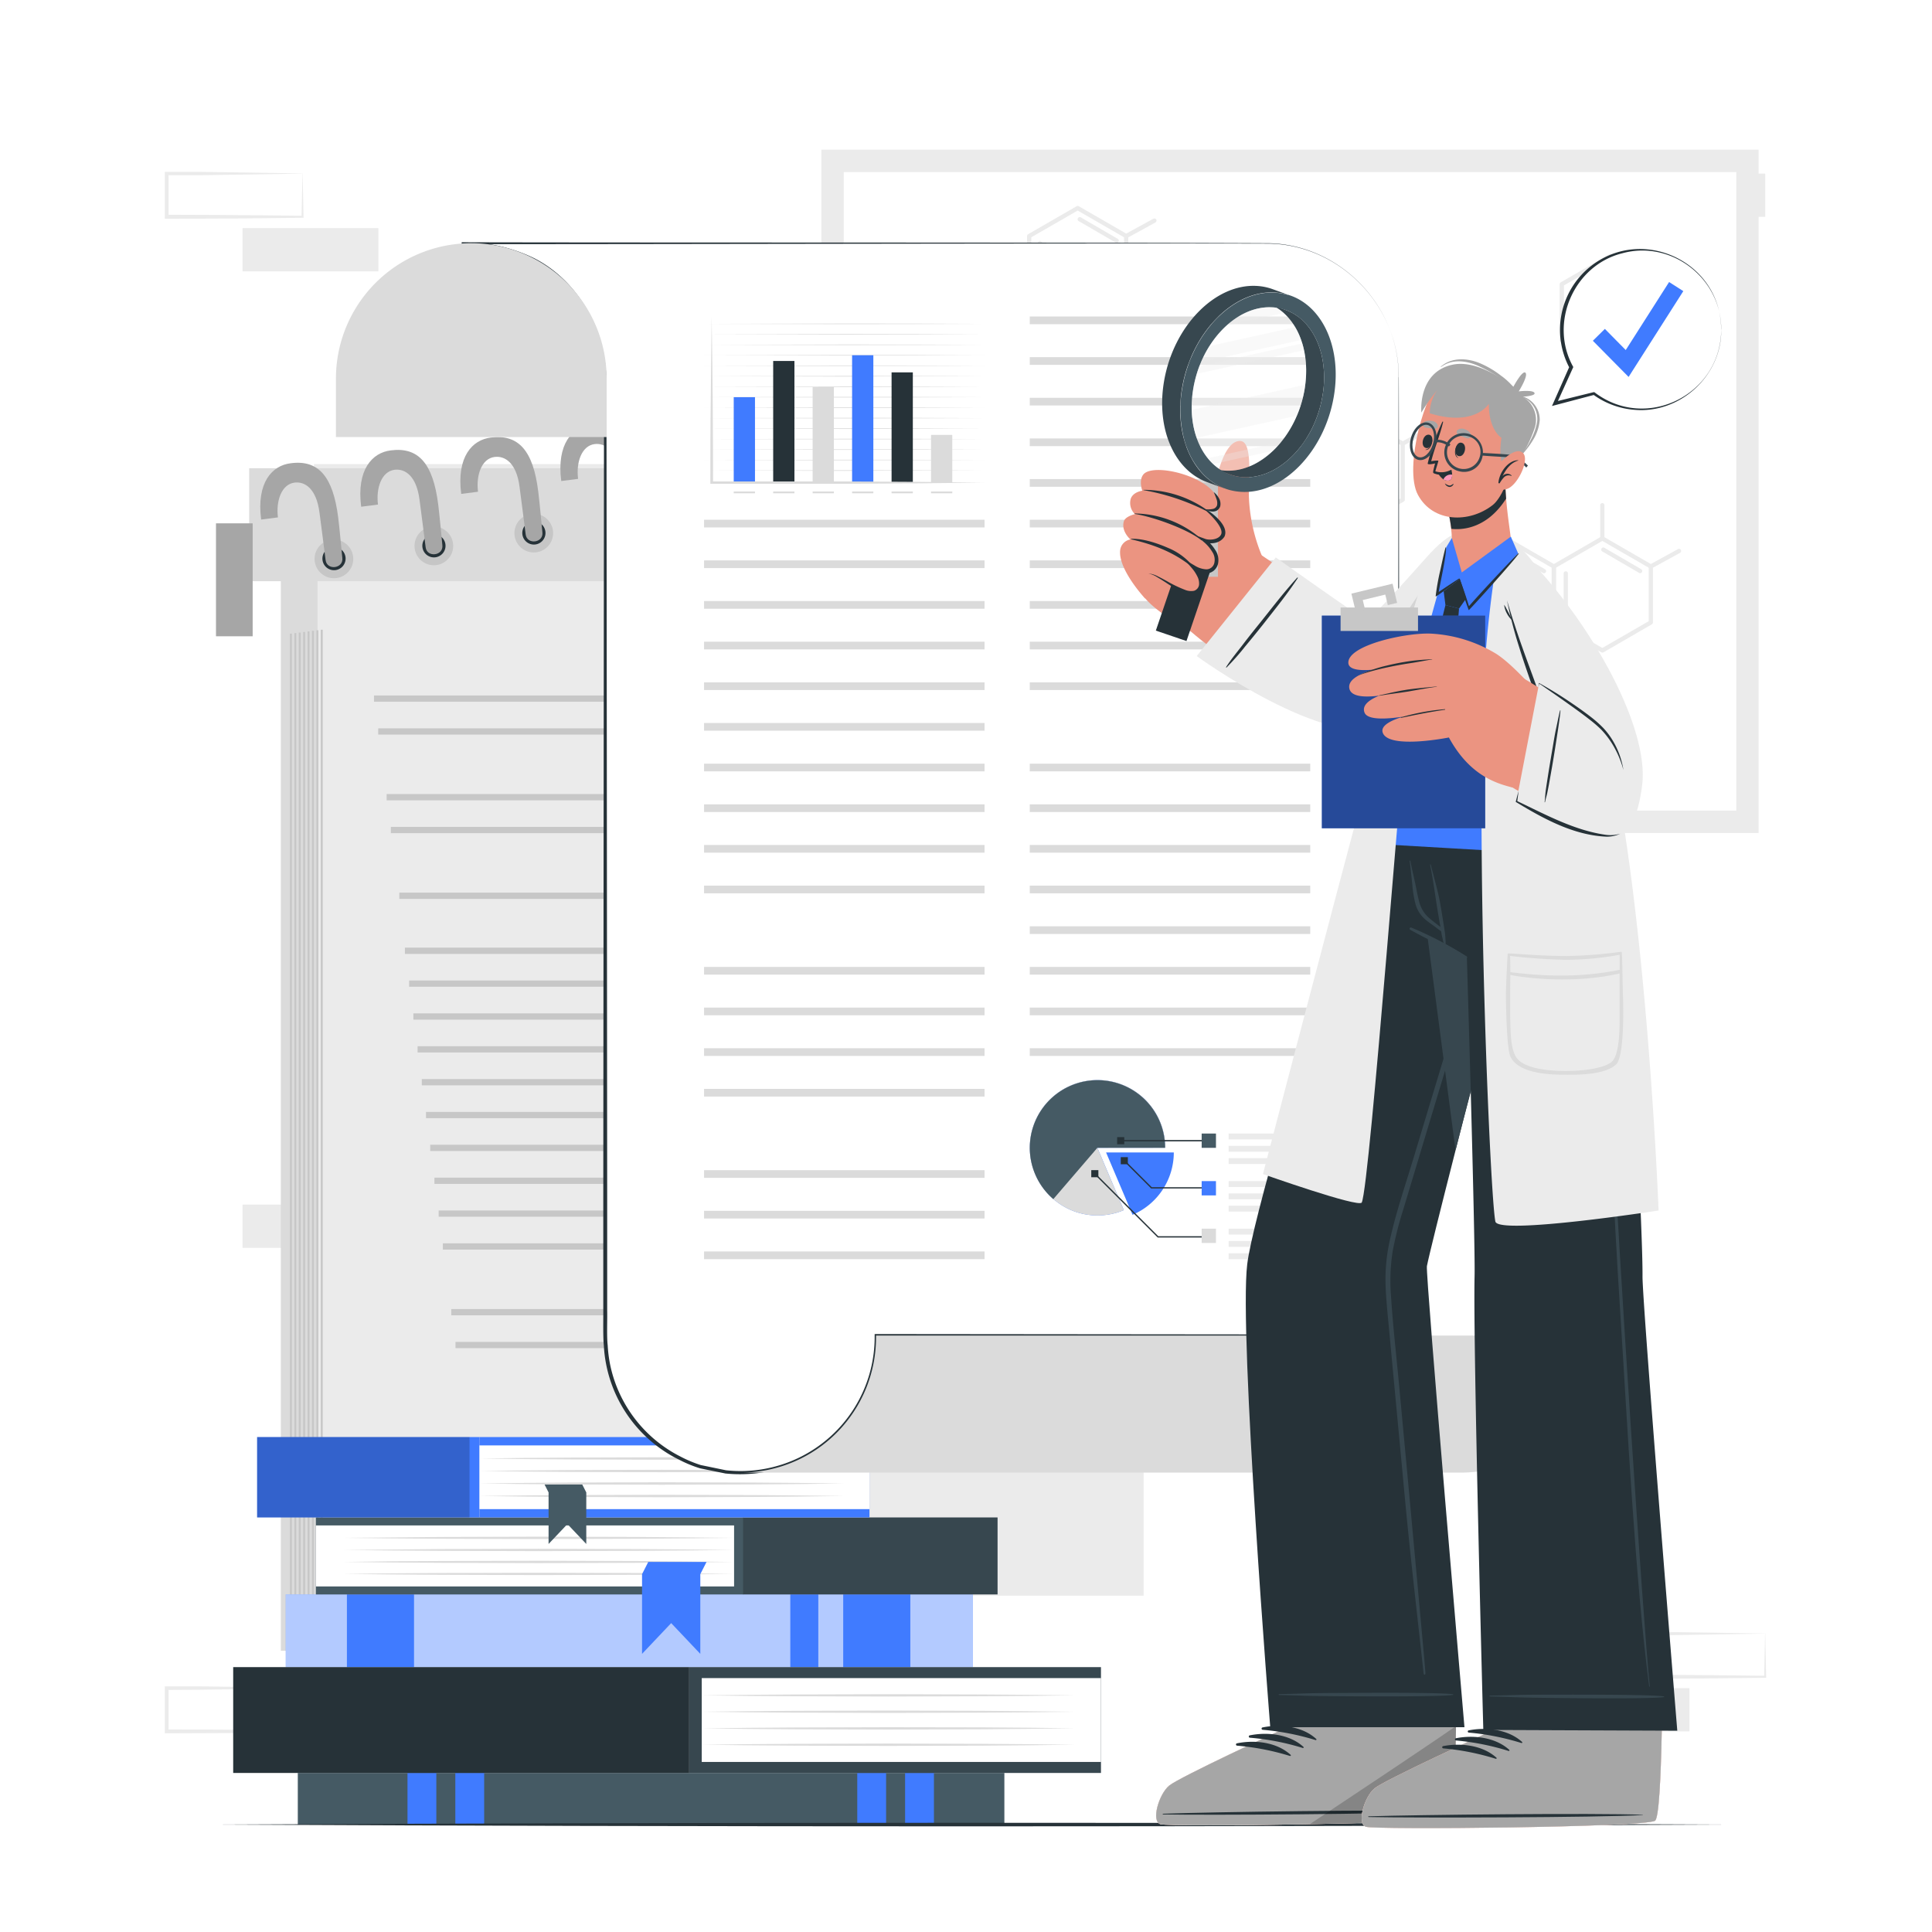 <svg class="animated" id="freepik_stories-research-paper" xmlns="http://www.w3.org/2000/svg" viewBox="0 0 500 500" version="1.1" xmlns:xlink="http://www.w3.org/1999/xlink" xmlns:svgjs="http://svgjs.com/svgjs"><style>svg#freepik_stories-research-paper:not(.animated) .animable {opacity: 0;}svg#freepik_stories-research-paper.animated #freepik--background-complete--inject-2 {animation: 1.5s Infinite  linear floating;animation-delay: 0s;}svg#freepik_stories-research-paper.animated #freepik--Books--inject-2 {animation: 1.5s Infinite  linear floating;animation-delay: 0s;}svg#freepik_stories-research-paper.animated #freepik--Document--inject-2 {animation: 1.5s Infinite  linear floating;animation-delay: 0s;}            @keyframes floating {                0% {                    opacity: 1;                    transform: translateY(0px);                }                50% {                    transform: translateY(-10px);                }                100% {                    opacity: 1;                    transform: translateY(0px);                }            }        </style><g id="freepik--background-complete--inject-2" class="animable" style="transform-origin: 249.865px 243.655px;"><rect x="62.77" y="59.04" width="35.16" height="11.19" style="fill: rgb(235, 235, 235); transform-origin: 80.35px 64.635px;" id="eln0leohmjpho" class="animable"></rect><path d="M437.73,159.25H401.57V147.06h36.16Zm-35.16-1h34.16V148.06H402.57Z" style="fill: rgb(235, 235, 235); transform-origin: 419.65px 153.155px;" id="elwx1a4yyn91b" class="animable"></path><path d="M78.32,44.93c-5.84.1-20.81.35-26.45.42l-8.71,0,.46-.46,0,11.19-.5-.5c5.84,0,20.73.08,26.37.16l8.79.11-.24.23.24-11.19Zm0,0,.23,11.19v.24h-.24c-4.39.06-13.2.16-17.58.19l-17.58.07h-.5v-.5l0-11.19v-.45h.45l8.87,0c5.6.06,20.5.31,26.29.41Z" style="fill: rgb(235, 235, 235); transform-origin: 60.6px 50.55px;" id="elhg68uzu2sl9" class="animable"></path><path d="M137.08,311.75c-5.84.1-20.82.35-26.45.42l-8.71,0,.45-.46,0,11.19-.5-.5c5.84,0,20.73.08,26.37.16l8.79.11-.24.23.24-11.19Zm0,0,.23,11.19v.24h-.24c-4.39.06-13.2.16-17.58.2l-17.58.06h-.5v-.51l0-11.19v-.45h.46l8.87,0c5.6.06,20.5.32,26.29.41Z" style="fill: rgb(235, 235, 235); transform-origin: 119.36px 317.365px;" id="elec16hnhrglm" class="animable"></path><path d="M117.46,297.64c-5.84.1-20.81.35-26.44.42l-8.71,0,.45-.46,0,11.19-.5-.5c5.83,0,20.72.08,26.36.16l8.79.11-.23.23.23-11.19Zm0,0,.24,11.19v.24h-.25c-4.38.06-13.19.16-17.58.2l-17.57.06H81.8v-.51l0-11.19v-.45h.46l8.86,0c5.61.06,20.51.32,26.29.41Z" style="fill: rgb(235, 235, 235); transform-origin: 99.75px 303.255px;" id="elr8k4h9zmwt" class="animable"></path><rect x="62.77" y="311.75" width="35.16" height="11.19" style="fill: rgb(235, 235, 235); transform-origin: 80.35px 317.345px;" id="elwoho63vzowl" class="animable"></rect><rect x="421.68" y="44.93" width="35.16" height="11.19" style="fill: rgb(235, 235, 235); transform-origin: 439.26px 50.525px;" id="el025se2utl8h1" class="animable"></rect><rect x="402.07" y="436.89" width="35.16" height="11.19" style="fill: rgb(235, 235, 235); transform-origin: 419.65px 442.485px;" id="eljvv2vklbtr" class="animable"></rect><path d="M456.84,422.78c-5.84.1-20.81.35-26.45.42l-8.71,0,.46-.46,0,11.19-.5-.5c5.84,0,20.73.07,26.37.16l8.79.1-.24.24.24-11.19Zm0,0,.24,11.19v.24h-.24c-4.39.06-13.19.16-17.58.19l-17.58.07h-.5V434l.05-11.19v-.46h.45l8.87,0c5.6.06,20.51.31,26.29.41Z" style="fill: rgb(235, 235, 235); transform-origin: 439.13px 428.41px;" id="elzjdil6f8rqh" class="animable"></path><path d="M78.32,436.89c-5.84.1-20.81.35-26.45.41l-8.71.05.46-.46,0,11.19-.5-.5c5.84,0,20.73.07,26.37.15l8.79.11-.24.24.24-11.19Zm0,0,.23,11.19v.24h-.24c-4.39.06-13.2.16-17.58.19l-17.58.07h-.5v-.5l0-11.19v-.46h.45l8.87,0c5.6.06,20.5.31,26.29.41Z" style="fill: rgb(235, 235, 235); transform-origin: 60.6px 442.505px;" id="elxurztmm9jwd" class="animable"></path><rect x="215.46" y="41.64" width="236.76" height="171.04" style="fill: rgb(255, 255, 255); transform-origin: 333.84px 127.16px;" id="el7el4pzpe6v" class="animable"></rect><path d="M455.12,215.58H212.56V38.73H455.12Zm-236.76-5.81h231V44.54h-231Z" style="fill: rgb(235, 235, 235); transform-origin: 333.84px 127.155px;" id="el3ihi9ejy4tu" class="animable"></path><path d="M389.58,168.88a.52.52,0,0,1-.27-.07l-12.55-7.24a.57.57,0,0,1-.28-.48V146.6a.56.56,0,0,1,.28-.48l12.55-7.25a.54.54,0,0,1,.55,0l12.55,7.25a.56.56,0,0,1,.28.48v14.49a.57.57,0,0,1-.28.48l-12.55,7.24A.53.53,0,0,1,389.58,168.88Zm-12-8.11,12,6.92,12-6.92V146.92l-12-6.93-12,6.93Z" style="fill: rgb(235, 235, 235); transform-origin: 389.585px 153.838px;" id="elnywnfut2j8i" class="animable"></path><path d="M414.68,168.88a.55.55,0,0,1-.28-.07l-12.54-7.24a.55.55,0,0,1-.28-.48V146.6a.54.54,0,0,1,.28-.48l12.54-7.25a.56.56,0,0,1,.56,0l12.54,7.25a.54.54,0,0,1,.28.48v14.49a.55.55,0,0,1-.28.48L415,168.81A.55.55,0,0,1,414.68,168.88Zm-12-8.11,12,6.92,12-6.92V146.92l-12-6.93-12,6.93Z" style="fill: rgb(235, 235, 235); transform-origin: 414.68px 153.839px;" id="el1ud2cr3tln9" class="animable"></path><path d="M414.68,139.91a.55.55,0,0,1-.55-.56v-8.6a.55.55,0,0,1,1.1,0v8.6A.55.55,0,0,1,414.68,139.91Z" style="fill: rgb(235, 235, 235); transform-origin: 414.68px 135.055px;" id="elqvg45xl9zh" class="animable"></path><path d="M427.23,147.15a.54.54,0,0,1-.49-.29.56.56,0,0,1,.22-.75l7.3-4a.55.55,0,0,1,.75.22.55.55,0,0,1-.22.75l-7.3,4A.48.48,0,0,1,427.23,147.15Z" style="fill: rgb(235, 235, 235); transform-origin: 430.877px 144.596px;" id="elsx1h7vtdkc" class="animable"></path><path d="M379.32,160a.56.56,0,0,1-.55-.56V148.4a.55.55,0,0,1,.55-.55.55.55,0,0,1,.55.55v11.06A.55.55,0,0,1,379.32,160Z" style="fill: rgb(235, 235, 235); transform-origin: 379.32px 153.925px;" id="el1h74gde38sa" class="animable"></path><path d="M405.22,160a.55.55,0,0,1-.55-.56V148.4a.55.55,0,0,1,1.1,0v11.06A.55.55,0,0,1,405.22,160Z" style="fill: rgb(235, 235, 235); transform-origin: 405.22px 153.925px;" id="elvl9llt6wdk" class="animable"></path><path d="M399.58,148.36a.48.48,0,0,1-.28-.08l-9.56-5.56a.55.55,0,0,1-.2-.75.54.54,0,0,1,.76-.2l9.56,5.56a.55.55,0,0,1,.2.75A.56.56,0,0,1,399.58,148.36Z" style="fill: rgb(235, 235, 235); transform-origin: 394.8px 145.024px;" id="elz8uvqkzd07s" class="animable"></path><path d="M424.51,148.36a.48.48,0,0,1-.28-.08l-9.56-5.56a.54.54,0,0,1-.2-.75.54.54,0,0,1,.75-.2l9.56,5.56a.55.55,0,0,1-.27,1Z" style="fill: rgb(235, 235, 235); transform-origin: 419.705px 145.027px;" id="elbpqv4vw0k2" class="animable"></path><path d="M350.47,137.11a.58.58,0,0,1-.28-.07l-12.54-7.24a.57.57,0,0,1-.28-.48V114.83a.56.56,0,0,1,.28-.48l12.54-7.25a.61.61,0,0,1,.56,0l12.55,7.25a.55.55,0,0,1,.27.48v14.49a.56.56,0,0,1-.27.48L350.75,137A.55.55,0,0,1,350.47,137.11Zm-12-8.11,12,6.92,12-6.92V115.15l-12-6.93-12,6.93Z" style="fill: rgb(235, 235, 235); transform-origin: 350.47px 122.071px;" id="eln75drsiase" class="animable"></path><path d="M350.47,108.14a.56.56,0,0,1-.55-.56V99a.55.55,0,0,1,.55-.55A.55.55,0,0,1,351,99v8.6A.55.55,0,0,1,350.47,108.14Z" style="fill: rgb(235, 235, 235); transform-origin: 350.46px 103.295px;" id="el16geux4puri" class="animable"></path><path d="M374.31,106.2a.55.55,0,0,1-.55-.55v-8.6a.54.54,0,0,1,.55-.55.55.55,0,0,1,.55.55v8.6A.55.55,0,0,1,374.31,106.2Z" style="fill: rgb(235, 235, 235); transform-origin: 374.31px 101.35px;" id="elrqbpk9kwip7" class="animable"></path><path d="M363,115.38a.54.54,0,0,1-.49-.29.57.57,0,0,1,.22-.75l7.3-4a.55.55,0,0,1,.75.22.55.55,0,0,1-.22.75l-7.3,4A.48.48,0,0,1,363,115.38Z" style="fill: rgb(235, 235, 235); transform-origin: 366.648px 112.826px;" id="el5spigc6xe12" class="animable"></path><path d="M385.44,115.38a.48.48,0,0,1-.26-.07l-7.3-4a.55.55,0,0,1-.22-.75.55.55,0,0,1,.75-.22l7.3,4a.56.56,0,0,1,.22.75A.54.54,0,0,1,385.44,115.38Z" style="fill: rgb(235, 235, 235); transform-origin: 381.793px 112.826px;" id="el5xom3orl07a" class="animable"></path><path d="M360.62,128.25a.56.56,0,0,1-.55-.56V116.63a.55.55,0,0,1,.55-.55.55.55,0,0,1,.55.55v11.06A.55.55,0,0,1,360.62,128.25Z" style="fill: rgb(235, 235, 235); transform-origin: 360.62px 122.165px;" id="el22yv6zw01fd" class="animable"></path><path d="M340.72,116.59a.56.56,0,0,1-.48-.27.55.55,0,0,1,.2-.76L350,110a.55.55,0,0,1,.55,1L341,116.52A.58.58,0,0,1,340.72,116.59Z" style="fill: rgb(235, 235, 235); transform-origin: 345.504px 113.26px;" id="elbwg5ka8yw7f" class="animable"></path><path d="M278.9,83.38a.64.64,0,0,1-.27-.07l-12.55-7.25a.56.56,0,0,1-.28-.48V61.09a.57.57,0,0,1,.28-.48l12.55-7.24a.54.54,0,0,1,.55,0l12.55,7.24a.56.56,0,0,1,.27.48V75.58a.55.55,0,0,1-.27.48l-12.55,7.25A.68.68,0,0,1,278.9,83.38Zm-12-8.12,12,6.93,12-6.93V61.41l-12-6.92-12,6.92Z" style="fill: rgb(235, 235, 235); transform-origin: 278.9px 68.337px;" id="elyw2nrkgt8lp" class="animable"></path><path d="M291.45,61.65a.58.58,0,0,1-.49-.29.57.57,0,0,1,.22-.75l7.3-4a.56.56,0,0,1,.76.22.57.57,0,0,1-.22.75l-7.3,4A.68.68,0,0,1,291.45,61.65Z" style="fill: rgb(235, 235, 235); transform-origin: 295.1px 59.095px;" id="elboooq7irz2p" class="animable"></path><path d="M269.15,74.51a.54.54,0,0,1-.55-.55V62.9a.54.54,0,0,1,.55-.55.55.55,0,0,1,.55.55V74A.55.55,0,0,1,269.15,74.51Z" style="fill: rgb(235, 235, 235); transform-origin: 269.15px 68.43px;" id="eluq1wmyfy8r" class="animable"></path><path d="M289,62.86a.53.53,0,0,1-.27-.08l-9.56-5.56a.54.54,0,0,1-.2-.76.55.55,0,0,1,.75-.2l9.56,5.56a.56.56,0,0,1,.2.76A.55.55,0,0,1,289,62.86Z" style="fill: rgb(235, 235, 235); transform-origin: 284.221px 59.523px;" id="elk0ujafjw12f" class="animable"></path><path d="M279.44,80.64a.55.55,0,0,1-.27-1l9.56-5.56a.54.54,0,0,1,.75.2.56.56,0,0,1-.2.76l-9.56,5.56A.55.55,0,0,1,279.44,80.64Z" style="fill: rgb(235, 235, 235); transform-origin: 284.244px 77.323px;" id="elwdw3k0vf7go" class="animable"></path><path d="M416.74,95.84a.57.57,0,0,1-.28-.08l-12.55-7.24a.55.55,0,0,1-.27-.48V73.55a.55.55,0,0,1,.27-.48l12.55-7.24a.54.54,0,0,1,.55,0l12.55,7.24a.56.56,0,0,1,.28.48V88a.56.56,0,0,1-.28.48L417,95.76A.53.53,0,0,1,416.74,95.84Zm-12-8.12,12,6.93,12-6.93V73.87l-12-6.92-12,6.92Z" style="fill: rgb(235, 235, 235); transform-origin: 416.74px 80.797px;" id="elc4g80qycrpm" class="animable"></path><path d="M429.28,74.1a.55.55,0,0,1-.26-1l7.3-4a.55.55,0,0,1,.53,1l-7.3,4A.63.63,0,0,1,429.28,74.1Z" style="fill: rgb(235, 235, 235); transform-origin: 432.967px 71.574px;" id="el5xer9n9h3q4" class="animable"></path><path d="M407,87a.55.55,0,0,1-.55-.55V75.36a.56.56,0,0,1,1.11,0V86.42A.56.56,0,0,1,407,87Z" style="fill: rgb(235, 235, 235); transform-origin: 407.005px 80.937px;" id="el1hfo00itsuy" class="animable"></path><path d="M426.84,75.31a.55.55,0,0,1-.28-.07L417,69.68a.56.56,0,1,1,.56-1l9.56,5.56a.57.57,0,0,1,.2.76A.55.55,0,0,1,426.84,75.31Z" style="fill: rgb(235, 235, 235); transform-origin: 422.049px 71.959px;" id="elejlet4z98n" class="animable"></path><path d="M417.28,93.1a.55.55,0,0,1-.28-1l9.56-5.56a.55.55,0,1,1,.56.95L417.56,93A.58.58,0,0,1,417.28,93.1Z" style="fill: rgb(235, 235, 235); transform-origin: 422.078px 89.781px;" id="elax54w5d0fte" class="animable"></path><g id="elo81lsphc1ok"><rect x="81.26" y="120.11" width="214.71" height="292.85" style="fill: rgb(235, 235, 235); transform-origin: 188.615px 266.535px; transform: rotate(-7.31deg);" class="animable"></rect></g><g id="el4y7c8kbxec7"><rect x="72.68" y="134.37" width="9.49" height="292.85" style="fill: rgb(219, 219, 219); transform-origin: 77.425px 280.795px; transform: rotate(172.69deg);" class="animable"></rect></g><g id="el75s8yjafhj3"><rect x="64.49" y="121.18" width="214.71" height="29.23" style="fill: rgb(219, 219, 219); transform-origin: 171.845px 135.795px; transform: rotate(-7.31deg);" class="animable"></rect></g><g id="elwqra7v3z5pl"><rect x="55.9" y="135.44" width="9.49" height="29.23" style="fill: rgb(166, 166, 166); transform-origin: 60.645px 150.055px; transform: rotate(-7.31deg);" class="animable"></rect></g><g id="elk7mo9i5dug"><rect x="75.04" y="163.99" width="0.5" height="263.62" style="fill: rgb(199, 199, 199); transform-origin: 75.29px 295.8px; transform: rotate(-7.31deg);" class="animable"></rect></g><g id="elm6vsqv2dp4h"><rect x="76.18" y="163.85" width="0.5" height="263.63" style="fill: rgb(199, 199, 199); transform-origin: 76.43px 295.665px; transform: rotate(-7.31deg);" class="animable"></rect></g><g id="elvu0yrmpnui"><rect x="77.32" y="163.7" width="0.5" height="263.62" style="fill: rgb(199, 199, 199); transform-origin: 77.57px 295.51px; transform: rotate(-7.31deg);" class="animable"></rect></g><g id="el2sd971s4wx2"><rect x="78.46" y="163.55" width="0.5" height="263.62" style="fill: rgb(199, 199, 199); transform-origin: 78.71px 295.36px; transform: rotate(-7.481deg);" class="animable"></rect></g><g id="elh128u5c4co6"><rect x="79.6" y="163.41" width="0.5" height="263.63" style="fill: rgb(199, 199, 199); transform-origin: 79.85px 295.225px; transform: rotate(-7.481deg);" class="animable"></rect></g><g id="el6jamjbt6zf3"><rect x="80.74" y="163.26" width="0.5" height="263.63" style="fill: rgb(199, 199, 199); transform-origin: 80.99px 295.075px; transform: rotate(-7.31deg);" class="animable"></rect></g><g id="el3g7spqicuhy"><rect x="81.88" y="163.11" width="0.5" height="263.62" style="fill: rgb(199, 199, 199); transform-origin: 82.13px 294.92px; transform: rotate(-7.31deg);" class="animable"></rect></g><g id="el3coz8wt6zba"><rect x="83.02" y="162.97" width="0.5" height="263.63" style="fill: rgb(199, 199, 199); transform-origin: 83.27px 294.785px; transform: rotate(-7.31deg);" class="animable"></rect></g><g id="el3ksuhmuojrf"><rect x="104.79" y="245.25" width="77.73" height="1.62" style="fill: rgb(199, 199, 199); transform-origin: 143.655px 246.06px; transform: rotate(-187.481deg);" class="animable"></rect></g><g id="el3wxxu4i4kc5"><rect x="105.88" y="253.75" width="77.73" height="1.62" style="fill: rgb(199, 199, 199); transform-origin: 144.745px 254.56px; transform: rotate(172.69deg);" class="animable"></rect></g><g id="elyanw4qczvbj"><rect x="103.34" y="231.01" width="167.99" height="1.62" style="fill: rgb(199, 199, 199); transform-origin: 187.335px 231.82px; transform: rotate(172.69deg);" class="animable"></rect></g><g id="elkpsgn12tg4b"><rect x="101.15" y="214" width="167.99" height="1.62" style="fill: rgb(199, 199, 199); transform-origin: 185.145px 214.81px; transform: rotate(172.69deg);" class="animable"></rect></g><g id="el60mjb1bb2ci"><rect x="100.06" y="205.5" width="167.99" height="1.62" style="fill: rgb(199, 199, 199); transform-origin: 184.055px 206.31px; transform: rotate(172.69deg);" class="animable"></rect></g><g id="el29o1ibe1ujr"><rect x="97.88" y="188.49" width="167.99" height="1.62" style="fill: rgb(199, 199, 199); transform-origin: 181.875px 189.3px; transform: rotate(172.69deg);" class="animable"></rect></g><g id="elyxt8xk5mme"><rect x="96.79" y="179.99" width="167.99" height="1.62" style="fill: rgb(199, 199, 199); transform-origin: 180.785px 180.8px; transform: rotate(172.69deg);" class="animable"></rect></g><g id="elat4wjfudfw9"><rect x="106.98" y="262.26" width="77.73" height="1.62" style="fill: rgb(199, 199, 199); transform-origin: 145.845px 263.07px; transform: rotate(172.69deg);" class="animable"></rect></g><g id="el1v2c6bqy3dy"><rect x="108.07" y="270.76" width="77.73" height="1.62" style="fill: rgb(199, 199, 199); transform-origin: 146.935px 271.57px; transform: rotate(172.69deg);" class="animable"></rect></g><g id="elb2bzo02hnhi"><rect x="109.16" y="279.26" width="77.73" height="1.62" style="fill: rgb(199, 199, 199); transform-origin: 148.025px 280.07px; transform: rotate(172.69deg);" class="animable"></rect></g><g id="elprymtifnnk"><rect x="110.25" y="287.76" width="77.73" height="1.62" style="fill: rgb(199, 199, 199); transform-origin: 149.115px 288.57px; transform: rotate(172.69deg);" class="animable"></rect></g><g id="elp68dbo9tpeg"><rect x="111.34" y="296.26" width="77.73" height="1.62" style="fill: rgb(199, 199, 199); transform-origin: 150.205px 297.07px; transform: rotate(172.69deg);" class="animable"></rect></g><g id="el9kvsz5a93sf"><rect x="112.43" y="304.77" width="77.73" height="1.62" style="fill: rgb(199, 199, 199); transform-origin: 151.295px 305.58px; transform: rotate(172.69deg);" class="animable"></rect></g><g id="el6uypy8pbfm6"><rect x="113.52" y="313.27" width="77.73" height="1.62" style="fill: rgb(199, 199, 199); transform-origin: 152.385px 314.08px; transform: rotate(172.69deg);" class="animable"></rect></g><g id="el9dbiig2kf4q"><rect x="114.61" y="321.77" width="77.73" height="1.62" style="fill: rgb(199, 199, 199); transform-origin: 153.475px 322.58px; transform: rotate(172.69deg);" class="animable"></rect></g><g id="ell656tr8y3q"><rect x="116.79" y="338.78" width="77.73" height="1.62" style="fill: rgb(199, 199, 199); transform-origin: 155.655px 339.59px; transform: rotate(172.69deg);" class="animable"></rect></g><g id="elnnxn6zl5yu"><rect x="117.88" y="347.28" width="77.73" height="1.62" style="fill: rgb(199, 199, 199); transform-origin: 156.745px 348.09px; transform: rotate(172.69deg);" class="animable"></rect></g><g id="elpou966zzja"><rect x="194.32" y="233.77" width="77.73" height="1.62" style="fill: rgb(199, 199, 199); transform-origin: 233.185px 234.58px; transform: rotate(172.69deg);" class="animable"></rect></g><g id="elcos45607z6g"><rect x="195.41" y="242.27" width="77.73" height="1.62" style="fill: rgb(199, 199, 199); transform-origin: 234.275px 243.08px; transform: rotate(172.69deg);" class="animable"></rect></g><g id="el9axsbq21jv5"><rect x="196.5" y="250.77" width="77.73" height="1.62" style="fill: rgb(199, 199, 199); transform-origin: 235.365px 251.58px; transform: rotate(172.69deg);" class="animable"></rect></g><g id="el543ac6u6piw"><rect x="197.59" y="259.27" width="77.73" height="1.62" style="fill: rgb(199, 199, 199); transform-origin: 236.455px 260.08px; transform: rotate(172.69deg);" class="animable"></rect></g><g id="elvuskek9btx7"><rect x="198.68" y="267.77" width="77.73" height="1.62" style="fill: rgb(199, 199, 199); transform-origin: 237.545px 268.58px; transform: rotate(172.69deg);" class="animable"></rect></g><g id="el2lra7pydzr"><rect x="200.87" y="284.78" width="77.73" height="1.62" style="fill: rgb(199, 199, 199); transform-origin: 239.735px 285.59px; transform: rotate(172.69deg);" class="animable"></rect></g><g id="elbxd8cidlfj"><rect x="201.96" y="293.28" width="77.73" height="1.62" style="fill: rgb(199, 199, 199); transform-origin: 240.825px 294.09px; transform: rotate(172.69deg);" class="animable"></rect></g><g id="el8e7387qmh1"><rect x="203.05" y="301.78" width="77.73" height="1.62" style="fill: rgb(199, 199, 199); transform-origin: 241.915px 302.59px; transform: rotate(172.69deg);" class="animable"></rect></g><g id="elwalsx7243x"><rect x="204.14" y="310.29" width="77.73" height="1.62" style="fill: rgb(199, 199, 199); transform-origin: 243.005px 311.1px; transform: rotate(172.69deg);" class="animable"></rect></g><g id="el9hdz51alf38"><rect x="205.23" y="318.79" width="77.73" height="1.62" style="fill: rgb(199, 199, 199); transform-origin: 244.095px 319.6px; transform: rotate(172.69deg);" class="animable"></rect></g><g id="eljgnnszy9kg"><rect x="206.32" y="327.29" width="77.73" height="1.62" style="fill: rgb(199, 199, 199); transform-origin: 245.185px 328.1px; transform: rotate(172.69deg);" class="animable"></rect></g><g id="eln303dvi0o8"><rect x="207.41" y="335.79" width="77.73" height="1.62" style="fill: rgb(199, 199, 199); transform-origin: 246.275px 336.6px; transform: rotate(172.69deg);" class="animable"></rect></g><g id="el9o5fdv1x5r7"><path d="M91.38,144a5,5,0,1,1-5.59-4.32A5,5,0,0,1,91.38,144Z" style="opacity: 0.1; transform-origin: 86.421px 144.64px;" class="animable"></path></g><path d="M89.42,144.21A3,3,0,1,1,86,141.6,3,3,0,0,1,89.42,144.21Z" style="fill: rgb(38, 50, 56); transform-origin: 86.441px 144.567px;" id="el0rb4p4ied7pj" class="animable"></path><g id="elc2l5gql3yip"><path d="M117.24,140.64a5,5,0,1,1-5.59-4.32A5,5,0,0,1,117.24,140.64Z" style="opacity: 0.1; transform-origin: 112.281px 141.28px;" class="animable"></path></g><path d="M115.28,140.89a3,3,0,1,1-3.38-2.61A3,3,0,0,1,115.28,140.89Z" style="fill: rgb(38, 50, 56); transform-origin: 112.302px 141.253px;" id="elcmgmi98z7w" class="animable"></path><g id="eljs5b2ees2g"><path d="M143.1,137.33a5,5,0,1,1-5.59-4.32A5,5,0,0,1,143.1,137.33Z" style="opacity: 0.1; transform-origin: 138.141px 137.97px;" class="animable"></path></g><path d="M141.15,137.58a3,3,0,1,1-3.39-2.62A3,3,0,0,1,141.15,137.58Z" style="fill: rgb(38, 50, 56); transform-origin: 138.171px 137.932px;" id="elgcr4bn2h25" class="animable"></path><g id="elygqcto8tqam"><path d="M169,134a5,5,0,1,1-5.59-4.32A5,5,0,0,1,169,134Z" style="opacity: 0.1; transform-origin: 164.041px 134.64px;" class="animable"></path></g><path d="M167.09,134.25a3,3,0,1,1-3.39-2.62A3,3,0,0,1,167.09,134.25Z" style="fill: rgb(38, 50, 56); transform-origin: 164.111px 134.602px;" id="ell5f47gm6oi" class="animable"></path><g id="elzb8i4czg4s"><path d="M195,130.67a5,5,0,1,1-5.59-4.32A5,5,0,0,1,195,130.67Z" style="opacity: 0.1; transform-origin: 190.041px 131.31px;" class="animable"></path></g><path d="M193,130.92a3,3,0,1,1-3.39-2.61A3,3,0,0,1,193,130.92Z" style="fill: rgb(38, 50, 56); transform-origin: 190.022px 131.282px;" id="el6f69d3v3o5e" class="animable"></path><g id="elo9n8q7is4bl"><path d="M220.8,127.36a5,5,0,1,1-5.59-4.32A5,5,0,0,1,220.8,127.36Z" style="opacity: 0.1; transform-origin: 215.841px 128px;" class="animable"></path></g><path d="M218.85,127.61a3,3,0,1,1-3.39-2.62A3,3,0,0,1,218.85,127.61Z" style="fill: rgb(38, 50, 56); transform-origin: 215.871px 127.962px;" id="elt573i2v7wj" class="animable"></path><g id="el0z2hc93y7zan"><path d="M246.69,124a5,5,0,1,1-5.59-4.32A5,5,0,0,1,246.69,124Z" style="opacity: 0.1; transform-origin: 241.731px 124.64px;" class="animable"></path></g><path d="M244.73,124.29a3,3,0,1,1-3.38-2.62A3,3,0,0,1,244.73,124.29Z" style="fill: rgb(38, 50, 56); transform-origin: 241.751px 124.643px;" id="el3huiins95uy" class="animable"></path><g id="el6mt3wth9k1p"><path d="M272.66,120.71a5,5,0,1,1-5.59-4.32A5,5,0,0,1,272.66,120.71Z" style="opacity: 0.1; transform-origin: 267.701px 121.35px;" class="animable"></path></g><path d="M270.7,121a3,3,0,1,1-3.38-2.62A3,3,0,0,1,270.7,121Z" style="fill: rgb(38, 50, 56); transform-origin: 267.721px 121.353px;" id="elfebwjuw34x" class="animable"></path><path d="M87.51,133.81c.32,2.47,1.08,10.56,1.08,10.56.36,2.8-4,3.35-4.33.56s-1-7.75-1.58-12.29c-.8-6.2-3.78-8.09-6.47-7.74-3.35.43-4.82,4.72-4.28,9l-4.35.56c-1.24-9.65,2.89-14,7.64-14.57C82.44,118.93,86.17,123.35,87.51,133.81Z" style="fill: rgb(166, 166, 166); transform-origin: 77.984px 133.264px;" id="el5y0b3qf42uw" class="animable"></path><path d="M113.4,130.49c.32,2.47,1.08,10.56,1.08,10.56.36,2.8-4,3.35-4.33.56s-1-7.75-1.58-12.3c-.8-6.19-3.78-8.08-6.47-7.73-3.35.43-4.82,4.72-4.28,9l-4.35.56c-1.24-9.65,2.9-14,7.64-14.58C108.33,115.61,112.06,120,113.4,130.49Z" style="fill: rgb(166, 166, 166); transform-origin: 103.874px 129.94px;" id="elc6llizycu89" class="animable"></path><path d="M139.29,127.16c.32,2.48,1.08,10.57,1.08,10.57.36,2.8-4,3.34-4.33.56s-1-7.75-1.58-12.3c-.79-6.19-3.78-8.08-6.47-7.73-3.35.43-4.82,4.72-4.28,9l-4.35.56c-1.24-9.65,2.9-14,7.64-14.58C134.23,112.29,138,116.7,139.29,127.16Z" style="fill: rgb(166, 166, 166); transform-origin: 129.764px 126.618px;" id="elqlumo38wk2b" class="animable"></path><path d="M165.18,123.84c.32,2.48,1.08,10.57,1.08,10.57.36,2.8-4,3.34-4.33.55s-1-7.74-1.58-12.29c-.79-6.19-3.78-8.08-6.47-7.74-3.35.43-4.82,4.72-4.27,9l-4.36.56c-1.24-9.66,2.9-14,7.64-14.58C160.12,109,163.84,113.38,165.18,123.84Z" style="fill: rgb(166, 166, 166); transform-origin: 155.654px 123.297px;" id="el7rmepd0h91y" class="animable"></path><path d="M191.08,120.52c.31,2.48,1.07,10.57,1.07,10.57.36,2.8-4,3.34-4.33.55s-1-7.74-1.58-12.29c-.79-6.19-3.78-8.08-6.47-7.74-3.35.43-4.82,4.72-4.27,9l-4.36.55c-1.24-9.65,2.9-14,7.64-14.57C186,105.64,189.73,110.06,191.08,120.52Z" style="fill: rgb(166, 166, 166); transform-origin: 181.544px 119.973px;" id="els9dosaj66d" class="animable"></path><path d="M217,117.2c.31,2.48,1.07,10.57,1.07,10.57.36,2.79-4,3.34-4.33.55s-1-7.75-1.58-12.29c-.79-6.19-3.78-8.08-6.46-7.74-3.36.43-4.83,4.72-4.28,9l-4.36.56c-1.24-9.65,2.9-14,7.64-14.57C211.9,102.32,215.62,106.74,217,117.2Z" style="fill: rgb(166, 166, 166); transform-origin: 207.464px 116.655px;" id="el4l5s701czsp" class="animable"></path><path d="M242.86,113.88c.31,2.47,1.07,10.56,1.07,10.56.36,2.8-4,3.35-4.33.56s-1-7.75-1.58-12.29c-.79-6.2-3.78-8.08-6.46-7.74-3.35.43-4.83,4.72-4.28,9l-4.36.56c-1.24-9.65,2.9-14,7.64-14.57C237.79,99,241.52,103.42,242.86,113.88Z" style="fill: rgb(166, 166, 166); transform-origin: 233.324px 113.334px;" id="eluk62ziqfobb" class="animable"></path><path d="M268.75,110.56c.32,2.47,1.07,10.56,1.07,10.56.36,2.8-4,3.35-4.33.56s-1-7.75-1.58-12.29c-.79-6.2-3.78-8.09-6.46-7.74-3.35.43-4.83,4.72-4.28,9l-4.36.56c-1.24-9.65,2.9-14,7.64-14.57C263.68,95.68,267.41,100.1,268.75,110.56Z" style="fill: rgb(166, 166, 166); transform-origin: 259.214px 110.014px;" id="el3lj5ps4mn2" class="animable"></path></g><g id="freepik--Books--inject-2" class="animable animator-active" style="transform-origin: 172.64px 422.05px;"><rect x="73.96" y="412.63" width="177.79" height="18.82" style="fill: rgb(64, 123, 255); transform-origin: 162.855px 422.04px;" id="elnqov08u6mb" class="animable"></rect><g id="el2gky7hhany"><rect x="73.96" y="412.63" width="177.79" height="18.82" style="fill: rgb(255, 255, 255); opacity: 0.6; transform-origin: 162.855px 422.04px;" class="animable"></rect></g><g id="elrw46n85p7fn"><rect x="218.22" y="412.63" width="17.37" height="18.82" style="fill: rgb(64, 123, 255); transform-origin: 226.905px 422.04px; transform: rotate(180deg);" class="animable"></rect></g><g id="el31fu4g4fh8d"><rect x="204.53" y="412.63" width="7.25" height="18.82" style="fill: rgb(64, 123, 255); transform-origin: 208.155px 422.04px; transform: rotate(180deg);" class="animable"></rect></g><g id="elasmyluvgls"><rect x="89.78" y="412.63" width="17.37" height="18.82" style="fill: rgb(64, 123, 255); transform-origin: 98.465px 422.04px; transform: rotate(180deg);" class="animable"></rect></g><rect x="77.07" y="458.84" width="182.86" height="13.35" style="fill: rgb(69, 90, 100); transform-origin: 168.5px 465.515px;" id="elgg4u6b8p0c" class="animable"></rect><rect x="117.84" y="458.84" width="7.46" height="13.35" style="fill: rgb(64, 123, 255); transform-origin: 121.57px 465.515px;" id="elpzchx9tiorj" class="animable"></rect><rect x="105.46" y="458.84" width="7.46" height="13.35" style="fill: rgb(64, 123, 255); transform-origin: 109.19px 465.515px;" id="el0krpiks3v2ir" class="animable"></rect><rect x="234.24" y="458.84" width="7.46" height="13.35" style="fill: rgb(64, 123, 255); transform-origin: 237.97px 465.515px;" id="elihpozqcbszh" class="animable"></rect><rect x="221.86" y="458.84" width="7.46" height="13.35" style="fill: rgb(64, 123, 255); transform-origin: 225.59px 465.515px;" id="elxaawkgeb5v" class="animable"></rect><rect x="81.75" y="392.71" width="110.68" height="19.93" style="fill: rgb(69, 90, 100); transform-origin: 137.09px 402.675px;" id="eleq86gccdas" class="animable"></rect><rect x="192.3" y="392.71" width="65.87" height="19.93" style="fill: rgb(55, 71, 79); transform-origin: 225.235px 402.675px;" id="el0xup6ojg2b9m" class="animable"></rect><rect x="81.75" y="394.78" width="108.23" height="15.79" style="fill: rgb(255, 255, 255); transform-origin: 135.865px 402.675px;" id="elurnq1d2sap" class="animable"></rect><path d="M88.75,407.32q12.66.17,25.31.24l25.31.07,25.3-.07q12.66-.06,25.31-.24-12.66-.17-25.31-.23l-25.3-.07-25.31.07Q101.4,407.15,88.75,407.32Z" style="fill: rgb(219, 219, 219); transform-origin: 139.365px 407.325px;" id="eltrezxkeqaa" class="animable"></path><path d="M88.75,404.23q12.66.16,25.31.23l25.31.07,25.3-.07q12.66-.06,25.31-.23-12.66-.18-25.31-.24l-25.3-.07-25.31.07Q101.4,404,88.75,404.23Z" style="fill: rgb(219, 219, 219); transform-origin: 139.365px 404.225px;" id="el1t9plzuq4huj" class="animable"></path><path d="M88.75,401.13q12.66.17,25.31.23l25.31.07,25.3-.07q12.66-.06,25.31-.23-12.66-.18-25.31-.24l-25.3-.07-25.31.07Q101.4,401,88.75,401.13Z" style="fill: rgb(219, 219, 219); transform-origin: 139.365px 401.125px;" id="elop6mu10dkcg" class="animable"></path><path d="M88.75,398q12.66.17,25.31.23l25.31.07,25.3-.07q12.66-.06,25.31-.23-12.66-.16-25.31-.24l-25.3-.07-25.31.08Q101.4,397.86,88.75,398Z" style="fill: rgb(219, 219, 219); transform-origin: 139.365px 397.995px;" id="eli13kfmug4c" class="animable"></path><polygon points="181.24 428.02 173.7 420.06 166.16 428.02 166.16 407.39 167.77 404.23 182.85 404.23 181.24 407.39 181.24 428.02" style="fill: rgb(64, 123, 255); transform-origin: 174.505px 416.125px;" id="el660fboc710i" class="animable"></polygon><g id="elrpkn2g0xijj"><rect x="178.37" y="431.45" width="106.56" height="27.39" style="fill: rgb(55, 71, 79); transform-origin: 231.65px 445.145px; transform: rotate(180deg);" class="animable"></rect></g><g id="elss9okjjlk4c"><rect x="60.35" y="431.45" width="118.02" height="27.39" style="fill: rgb(38, 50, 56); transform-origin: 119.36px 445.145px; transform: rotate(180deg);" class="animable"></rect></g><g id="elsxngd56myke"><rect x="181.61" y="434.29" width="103.32" height="21.7" style="fill: rgb(255, 255, 255); transform-origin: 233.27px 445.14px; transform: rotate(180deg);" class="animable"></rect></g><path d="M278.24,438.76q-12.08-.17-24.16-.23l-24.15-.07-24.16.07q-12.08.06-24.16.23,12.07.17,24.16.23l24.16.07,24.15-.07Q266.17,438.93,278.24,438.76Z" style="fill: rgb(219, 219, 219); transform-origin: 229.925px 438.76px;" id="elgdnnlyixy4g" class="animable"></path><path d="M278.24,443q-12.08-.16-24.16-.24l-24.15-.07-24.16.07q-12.08.06-24.16.24,12.07.17,24.16.23l24.16.07,24.15-.07Q266.17,443.19,278.24,443Z" style="fill: rgb(219, 219, 219); transform-origin: 229.925px 442.995px;" id="eljs0vtt3tua" class="animable"></path><path d="M278.24,447.28q-12.08-.18-24.16-.24L229.93,447l-24.16.07q-12.08.06-24.16.24,12.07.17,24.16.23l24.16.07,24.15-.07Q266.17,447.45,278.24,447.28Z" style="fill: rgb(219, 219, 219); transform-origin: 229.925px 447.305px;" id="elfpemsekd4xi" class="animable"></path><path d="M278.24,451.53q-12.08-.16-24.16-.23l-24.15-.07-24.16.07q-12.08.06-24.16.23,12.07.18,24.16.24l24.16.07,24.15-.07Q266.17,451.71,278.24,451.53Z" style="fill: rgb(219, 219, 219); transform-origin: 229.925px 451.535px;" id="elel8yoawvagd" class="animable"></path><g id="elwskf8tb4ihj"><rect x="124.08" y="371.91" width="100.94" height="20.8" style="fill: rgb(64, 123, 255); transform-origin: 174.55px 382.31px; transform: rotate(180deg);" class="animable"></rect></g><g id="elpl8sgdjxb8h"><rect x="66.54" y="371.91" width="57.54" height="20.8" style="fill: rgb(64, 123, 255); transform-origin: 95.31px 382.31px; transform: rotate(180deg);" class="animable"></rect></g><g id="el43cd871iy97"><rect x="66.54" y="371.91" width="54.97" height="20.8" style="opacity: 0.2; transform-origin: 94.025px 382.31px; transform: rotate(180deg);" class="animable"></rect></g><g id="eldnvor3s9kdk"><rect x="124.08" y="374.07" width="100.94" height="16.49" style="fill: rgb(255, 255, 255); transform-origin: 174.55px 382.315px; transform: rotate(180deg);" class="animable"></rect></g><path d="M218.48,377.46q-11.79-.18-23.6-.24l-23.6-.08-23.6.08q-11.79.06-23.6.24,11.8.18,23.6.24l23.6.08,23.6-.08Q206.69,377.64,218.48,377.46Z" style="fill: rgb(219, 219, 219); transform-origin: 171.28px 377.46px;" id="elfhqn2ttyqf" class="animable"></path><path d="M218.48,380.69q-11.79-.17-23.6-.24l-23.6-.07-23.6.07q-11.79.06-23.6.24,11.8.18,23.6.25l23.6.07,23.6-.07Q206.69,380.87,218.48,380.69Z" style="fill: rgb(219, 219, 219); transform-origin: 171.28px 380.695px;" id="el9d8x844w1b9" class="animable"></path><path d="M218.48,383.93q-11.79-.18-23.6-.25l-23.6-.07-23.6.07q-11.79.07-23.6.25,11.8.18,23.6.24l23.6.08,23.6-.08Q206.69,384.11,218.48,383.93Z" style="fill: rgb(219, 219, 219); transform-origin: 171.28px 383.93px;" id="elopmjw7ggyqf" class="animable"></path><path d="M218.48,387.16q-11.79-.17-23.6-.24l-23.6-.07-23.6.07q-11.79.06-23.6.24,11.8.18,23.6.25l23.6.07,23.6-.07Q206.69,387.34,218.48,387.16Z" style="fill: rgb(219, 219, 219); transform-origin: 171.28px 387.165px;" id="elrtadn6096dr" class="animable"></path><polygon points="141.97 399.58 146.85 394.43 151.73 399.58 151.73 386.24 150.69 384.19 140.93 384.19 141.97 386.24 141.97 399.58" style="fill: rgb(69, 90, 100); transform-origin: 146.33px 391.885px;" id="el6h0wh0rxftl" class="animable"></polygon></g><g id="freepik--Document--inject-2" class="animable" style="transform-origin: 250px 222.111px;"><path d="M362,97.64v248H226.72v.46a35,35,0,0,1-34.18,35h-1.21a29.87,29.87,0,0,1-3.56-.19l-6.52-1.34a35,35,0,0,1-4.72-1.9,21.21,21.21,0,0,1-2.22-1.15,7.55,7.55,0,0,1-1.11-.7,24,24,0,0,1-2.91-2,3.92,3.92,0,0,1-.46-.37,16.49,16.49,0,0,1-2-1.67c-.32-.28-.64-.6-1-.92a33.9,33.9,0,0,1-8.65-14.3,1.39,1.39,0,0,0-.14-.32c-.23-.83-.46-1.71-.64-2.59a20,20,0,0,1-.56-3.38c-.09-.51-.09-1-.14-1.52a2.24,2.24,0,0,1,0-.51c0-.65-.14-1.25-.14-1.9V98c0-9.81-6.85-35.07-37.15-35.07H327.26A34.71,34.71,0,0,1,362,97.64Z" style="fill: rgb(255, 255, 255); transform-origin: 240.705px 222.015px;" id="elft5wono6lm" class="animable"></path><path d="M362,97.64c.07.15.18,248.07.23,248.23s-135.41.06-135.46.13l.36-.36a38.56,38.56,0,0,1-1.62,11.09,35.67,35.67,0,0,1-22.89,23.1,37.26,37.26,0,0,1-14.88,1.51L181.17,380a32.11,32.11,0,0,1-5.36-2.2,35,35,0,0,1-19.54-29.6c-.23-2.36-.12-6.59-.14-9,0-6,0-22.62,0-28.86.05-63.21.14-148.35.19-211.63,0-12.65-6.92-25.54-18.35-31.39a40.64,40.64,0,0,0-18.49-4.1V62.7c50.43.12,159.75,0,209,.25,18.43.45,33.61,16.25,33.49,34.69Zm0,0c.08-18.37-15.06-34.2-33.5-34.59-48.76-.13-159,.16-209,.14V62.7a41.06,41.06,0,0,1,18.74,4.12c11.62,5.92,18.63,19,18.71,31.86.07,63.31.14,148.39.19,211.63,0,6.25,0,22.8,0,28.86.06,2.36-.14,6.65.13,9a35.6,35.6,0,0,0,.63,5A34.49,34.49,0,0,0,176.19,377a32,32,0,0,0,5.15,2.15l6.52,1.35a34.7,34.7,0,0,0,38.5-34.89v-.36h.36l135.23.13c-.34,1.5,0-248.12,0-247.77Z" style="fill: rgb(38, 50, 56); transform-origin: 240.855px 222.111px;" id="elc8zo0kucdcp" class="animable"></path><g id="elw4ybwl00jde"><rect x="266.5" y="81.91" width="72.59" height="1.99" style="fill: rgb(219, 219, 219); transform-origin: 302.795px 82.905px; transform: rotate(180deg);" class="animable"></rect></g><g id="eljmadug0y8a"><rect x="182.21" y="134.51" width="72.59" height="1.99" style="fill: rgb(219, 219, 219); transform-origin: 218.505px 135.505px; transform: rotate(180deg);" class="animable"></rect></g><g id="elqbd4yey2lnb"><rect x="182.21" y="145.03" width="72.59" height="1.99" style="fill: rgb(219, 219, 219); transform-origin: 218.505px 146.025px; transform: rotate(180deg);" class="animable"></rect></g><g id="elrq84br4tdu9"><rect x="182.21" y="155.55" width="72.59" height="1.99" style="fill: rgb(219, 219, 219); transform-origin: 218.505px 156.545px; transform: rotate(180deg);" class="animable"></rect></g><g id="el5c48p1y0dvp"><rect x="182.21" y="166.07" width="72.59" height="1.99" style="fill: rgb(219, 219, 219); transform-origin: 218.505px 167.065px; transform: rotate(180deg);" class="animable"></rect></g><g id="el5pktnmkp4t"><rect x="182.21" y="176.59" width="72.59" height="1.99" style="fill: rgb(219, 219, 219); transform-origin: 218.505px 177.585px; transform: rotate(180deg);" class="animable"></rect></g><g id="ely80696io9pd"><rect x="182.21" y="187.11" width="72.59" height="1.99" style="fill: rgb(219, 219, 219); transform-origin: 218.505px 188.105px; transform: rotate(180deg);" class="animable"></rect></g><g id="el8urqc1ryr6m"><rect x="182.21" y="197.64" width="72.59" height="1.99" style="fill: rgb(219, 219, 219); transform-origin: 218.505px 198.635px; transform: rotate(180deg);" class="animable"></rect></g><g id="elzwf80e6jzw"><rect x="182.21" y="208.16" width="72.59" height="1.99" style="fill: rgb(219, 219, 219); transform-origin: 218.505px 209.155px; transform: rotate(180deg);" class="animable"></rect></g><g id="el3nh5cnrrzn"><rect x="182.21" y="218.68" width="72.59" height="1.99" style="fill: rgb(219, 219, 219); transform-origin: 218.505px 219.675px; transform: rotate(180deg);" class="animable"></rect></g><g id="elgg0nvu76eot"><rect x="182.21" y="229.2" width="72.59" height="1.99" style="fill: rgb(219, 219, 219); transform-origin: 218.505px 230.195px; transform: rotate(180deg);" class="animable"></rect></g><g id="eldoaj09kozwc"><rect x="182.21" y="250.24" width="72.59" height="1.99" style="fill: rgb(219, 219, 219); transform-origin: 218.505px 251.235px; transform: rotate(180deg);" class="animable"></rect></g><g id="elfbwtn0qgz7q"><rect x="182.21" y="260.76" width="72.59" height="1.99" style="fill: rgb(219, 219, 219); transform-origin: 218.505px 261.755px; transform: rotate(180deg);" class="animable"></rect></g><g id="el9he8otqgm6"><rect x="182.21" y="271.28" width="72.59" height="1.99" style="fill: rgb(219, 219, 219); transform-origin: 218.505px 272.275px; transform: rotate(180deg);" class="animable"></rect></g><g id="elyc66bfk8ug"><rect x="182.21" y="281.8" width="72.59" height="1.99" style="fill: rgb(219, 219, 219); transform-origin: 218.505px 282.795px; transform: rotate(180deg);" class="animable"></rect></g><g id="elrjupplkniu"><rect x="182.21" y="302.84" width="72.59" height="1.99" style="fill: rgb(219, 219, 219); transform-origin: 218.505px 303.835px; transform: rotate(180deg);" class="animable"></rect></g><g id="el8k2941tr2m"><rect x="182.21" y="313.36" width="72.59" height="1.99" style="fill: rgb(219, 219, 219); transform-origin: 218.505px 314.355px; transform: rotate(180deg);" class="animable"></rect></g><g id="elh7bzsu8z6"><rect x="182.21" y="323.88" width="72.59" height="1.99" style="fill: rgb(219, 219, 219); transform-origin: 218.505px 324.875px; transform: rotate(180deg);" class="animable"></rect></g><g id="eli0647boeb3i"><rect x="266.5" y="92.43" width="72.59" height="1.99" style="fill: rgb(219, 219, 219); transform-origin: 302.795px 93.425px; transform: rotate(180deg);" class="animable"></rect></g><g id="elihexclr62y9"><rect x="266.5" y="102.95" width="72.59" height="1.99" style="fill: rgb(219, 219, 219); transform-origin: 302.795px 103.945px; transform: rotate(180deg);" class="animable"></rect></g><g id="elpkxa30x84jc"><rect x="266.5" y="113.47" width="72.59" height="1.99" style="fill: rgb(219, 219, 219); transform-origin: 302.795px 114.465px; transform: rotate(180deg);" class="animable"></rect></g><g id="elmbdc1gr3zeg"><rect x="266.5" y="123.99" width="72.59" height="1.99" style="fill: rgb(219, 219, 219); transform-origin: 302.795px 124.985px; transform: rotate(180deg);" class="animable"></rect></g><g id="el6vts2spmrp5"><rect x="266.5" y="134.51" width="72.59" height="1.99" style="fill: rgb(219, 219, 219); transform-origin: 302.795px 135.505px; transform: rotate(180deg);" class="animable"></rect></g><g id="el29zu7cdf9su"><rect x="266.5" y="145.03" width="72.59" height="1.99" style="fill: rgb(219, 219, 219); transform-origin: 302.795px 146.025px; transform: rotate(180deg);" class="animable"></rect></g><g id="el1dc7ybhci7g"><rect x="266.5" y="155.55" width="72.59" height="1.99" style="fill: rgb(219, 219, 219); transform-origin: 302.795px 156.545px; transform: rotate(180deg);" class="animable"></rect></g><g id="eleowh77mz5uo"><rect x="266.5" y="166.07" width="72.59" height="1.99" style="fill: rgb(219, 219, 219); transform-origin: 302.795px 167.065px; transform: rotate(180deg);" class="animable"></rect></g><g id="elx579g0r4d6"><rect x="266.5" y="176.59" width="72.59" height="1.99" style="fill: rgb(219, 219, 219); transform-origin: 302.795px 177.585px; transform: rotate(180deg);" class="animable"></rect></g><g id="eluiz5h4z8p9d"><rect x="266.5" y="197.64" width="72.59" height="1.99" style="fill: rgb(219, 219, 219); transform-origin: 302.795px 198.635px; transform: rotate(180deg);" class="animable"></rect></g><g id="elxckpaex3f6f"><rect x="266.5" y="208.16" width="72.59" height="1.99" style="fill: rgb(219, 219, 219); transform-origin: 302.795px 209.155px; transform: rotate(180deg);" class="animable"></rect></g><g id="eloz4zsu5kug"><rect x="266.5" y="218.68" width="72.59" height="1.99" style="fill: rgb(219, 219, 219); transform-origin: 302.795px 219.675px; transform: rotate(180deg);" class="animable"></rect></g><g id="elpspv49e9k3r"><rect x="266.5" y="229.2" width="72.59" height="1.99" style="fill: rgb(219, 219, 219); transform-origin: 302.795px 230.195px; transform: rotate(180deg);" class="animable"></rect></g><g id="elk7pzfstdw4"><rect x="266.5" y="239.72" width="72.59" height="1.99" style="fill: rgb(219, 219, 219); transform-origin: 302.795px 240.715px; transform: rotate(180deg);" class="animable"></rect></g><g id="elfreig28apia"><rect x="266.5" y="250.24" width="72.59" height="1.99" style="fill: rgb(219, 219, 219); transform-origin: 302.795px 251.235px; transform: rotate(180deg);" class="animable"></rect></g><g id="elwm4rvr0svsq"><rect x="266.5" y="260.76" width="72.59" height="1.99" style="fill: rgb(219, 219, 219); transform-origin: 302.795px 261.755px; transform: rotate(180deg);" class="animable"></rect></g><g id="eldgqwq4cc8m8"><rect x="266.5" y="271.28" width="72.59" height="1.99" style="fill: rgb(219, 219, 219); transform-origin: 302.795px 272.275px; transform: rotate(180deg);" class="animable"></rect></g><path d="M182.21,83.81l36.3-.09c12.1,0,24.19,0,36.29.09-12.1.08-24.19.06-36.29.09Z" style="fill: rgb(219, 219, 219); transform-origin: 218.505px 83.81px;" id="elk2fx998af1o" class="animable"></path><path d="M182.21,86.52l36.3-.09c12.1,0,24.19,0,36.29.09-12.1.08-24.19.06-36.29.09Z" style="fill: rgb(219, 219, 219); transform-origin: 218.505px 86.52px;" id="el89gss13cenm" class="animable"></path><path d="M182.21,89.23l36.3-.08c12.1,0,24.19,0,36.29.08-12.1.08-24.19.06-36.29.09Z" style="fill: rgb(219, 219, 219); transform-origin: 218.505px 89.235px;" id="el6rbjadbt4i" class="animable"></path><path d="M182.21,91.94l36.3-.08c12.1,0,24.19,0,36.29.08-12.1.08-24.19.06-36.29.09Z" style="fill: rgb(219, 219, 219); transform-origin: 218.505px 91.945px;" id="el84b3bckfb3a" class="animable"></path><path d="M182.21,94.66l36.3-.09c12.1,0,24.19,0,36.29.09-12.1.07-24.19,0-36.29.08Z" style="fill: rgb(219, 219, 219); transform-origin: 218.505px 94.655px;" id="el0l2q0mk81bxe" class="animable"></path><path d="M182.21,97.37l36.3-.09c12.1,0,24.19,0,36.29.09-12.1.07-24.19,0-36.29.09Z" style="fill: rgb(219, 219, 219); transform-origin: 218.505px 97.37px;" id="elpbctv2eo5w" class="animable"></path><path d="M182.21,100.08l36.3-.09c12.1,0,24.19,0,36.29.09-12.1.07-24.19.06-36.29.09Z" style="fill: rgb(219, 219, 219); transform-origin: 218.505px 100.08px;" id="elskj2iza1yle" class="animable"></path><path d="M182.21,102.79l36.3-.09c12.1,0,24.19,0,36.29.09-12.1.08-24.19.06-36.29.09Z" style="fill: rgb(219, 219, 219); transform-origin: 218.505px 102.79px;" id="el00aabetnloddo" class="animable"></path><path d="M182.21,105.5l36.3-.09c12.1,0,24.19,0,36.29.09-12.1.08-24.19.06-36.29.09Z" style="fill: rgb(219, 219, 219); transform-origin: 218.505px 105.5px;" id="elu2j1zkgj6z" class="animable"></path><path d="M182.21,108.21l36.3-.09c12.1,0,24.19,0,36.29.09-12.1.08-24.19.06-36.29.09Z" style="fill: rgb(219, 219, 219); transform-origin: 218.505px 108.21px;" id="elzxz19qf8nke" class="animable"></path><path d="M182.21,110.92l36.3-.09c12.1,0,24.19,0,36.29.09-12.1.08-24.19.06-36.29.09Z" style="fill: rgb(219, 219, 219); transform-origin: 218.505px 110.92px;" id="elcmgksdbo7f" class="animable"></path><path d="M182.21,113.63l36.3-.08c12.1,0,24.19,0,36.29.08-12.1.08-24.19.06-36.29.09Z" style="fill: rgb(219, 219, 219); transform-origin: 218.505px 113.635px;" id="el70ef24y3yaj" class="animable"></path><path d="M182.21,116.35l36.3-.09c12.1,0,24.19,0,36.29.09-12.1.07-24.19.05-36.29.08Z" style="fill: rgb(219, 219, 219); transform-origin: 218.505px 116.345px;" id="elobfr7ewwnck" class="animable"></path><path d="M182.21,119.06l36.3-.09c12.1,0,24.19,0,36.29.09-12.1.07-24.19,0-36.29.08Z" style="fill: rgb(219, 219, 219); transform-origin: 218.505px 119.055px;" id="eliukbaq5bj7" class="animable"></path><path d="M182.21,121.77l36.3-.09c12.1,0,24.19,0,36.29.09-12.1.07-24.19,0-36.29.09Z" style="fill: rgb(219, 219, 219); transform-origin: 218.505px 121.77px;" id="elrptd4ff2pw" class="animable"></path><rect x="189.89" y="102.79" width="5.5" height="22.14" style="fill: rgb(64, 123, 255); transform-origin: 192.64px 113.86px;" id="elx38bl5zojvn" class="animable"></rect><rect x="200.1" y="93.42" width="5.5" height="31.5" style="fill: rgb(38, 50, 56); transform-origin: 202.85px 109.17px;" id="elsd5n195zql9" class="animable"></rect><rect x="210.31" y="100.17" width="5.5" height="24.76" style="fill: rgb(219, 219, 219); transform-origin: 213.06px 112.55px;" id="elival2lipmn" class="animable"></rect><rect x="220.52" y="91.94" width="5.5" height="32.98" style="fill: rgb(64, 123, 255); transform-origin: 223.27px 108.43px;" id="ela93i4j3tzr8" class="animable"></rect><rect x="230.74" y="96.37" width="5.5" height="28.56" style="fill: rgb(38, 50, 56); transform-origin: 233.49px 110.65px;" id="el9gunjjmcrrn" class="animable"></rect><rect x="240.95" y="112.55" width="5.5" height="12.38" style="fill: rgb(219, 219, 219); transform-origin: 243.7px 118.74px;" id="elgbwgg9yswui" class="animable"></rect><path d="M184.18,81.91l.15,10.75.11,10.76c.07,7.17.09,14.34.1,21.51l-.36-.33h17.66l17.65,0,17.66.1,17.65.2-17.65.19-17.66.11-17.65,0h-18v-.33c0-7.17,0-14.34.11-21.51l.1-10.76Z" style="fill: rgb(219, 219, 219); transform-origin: 219.32px 103.555px;" id="eltt203ecltvs" class="animable"></path><rect x="189.89" y="127.2" width="5.5" height="0.46" style="fill: rgb(219, 219, 219); transform-origin: 192.64px 127.43px;" id="elj5i43qhl8lo" class="animable"></rect><rect x="200.1" y="127.2" width="5.5" height="0.46" style="fill: rgb(219, 219, 219); transform-origin: 202.85px 127.43px;" id="ellgcgb91of4" class="animable"></rect><rect x="210.31" y="127.2" width="5.5" height="0.46" style="fill: rgb(219, 219, 219); transform-origin: 213.06px 127.43px;" id="elte45ffe8o4" class="animable"></rect><rect x="220.52" y="127.2" width="5.5" height="0.46" style="fill: rgb(219, 219, 219); transform-origin: 223.27px 127.43px;" id="elka3t6ps2n1c" class="animable"></rect><rect x="230.74" y="127.2" width="5.5" height="0.46" style="fill: rgb(219, 219, 219); transform-origin: 233.49px 127.43px;" id="eluhmsrfjost" class="animable"></rect><rect x="240.95" y="127.2" width="5.5" height="0.46" style="fill: rgb(219, 219, 219); transform-origin: 243.7px 127.43px;" id="elufae4lf3oqi" class="animable"></rect><path d="M303.78,298.25a17.54,17.54,0,0,1-10.68,16.14l-6.85-16.14Z" style="fill: rgb(64, 123, 255); transform-origin: 295.015px 306.32px;" id="el1tx5da3sqbb" class="animable"></path><path d="M284,297.05l6.85,16.13s0,0,0,0c-.54.22-1.08.42-1.61.59a17.76,17.76,0,0,1-10.41,0,17.58,17.58,0,0,1-11.52-11.54,17.51,17.51,0,0,1,0-10.4,17.51,17.51,0,0,1,11.52-11.52,17.54,17.54,0,0,1,10.41,0,17.53,17.53,0,0,1,11.53,11.52,17.83,17.83,0,0,1,.79,5.2Z" style="fill: rgb(64, 123, 255); transform-origin: 284.04px 297.035px;" id="elmtqf8tellc" class="animable"></path><path d="M284,297.05l6.85,16.13s0,0,0,0c-.54.22-1.08.42-1.61.59a17.53,17.53,0,1,1,12.32-16.74Z" style="fill: rgb(219, 219, 219); transform-origin: 284.03px 297.032px;" id="elokhdvid6fi" class="animable"></path><path d="M284,297.05,272.6,310.33a17.51,17.51,0,1,1,28.93-13.28Z" style="fill: rgb(69, 90, 100); transform-origin: 284.02px 294.938px;" id="elsqwkp7it3qm" class="animable"></path><polygon points="312.84 320.26 299.61 320.26 283.22 303.88 283.46 303.64 299.75 319.93 312.84 319.93 312.84 320.26" style="fill: rgb(38, 50, 56); transform-origin: 298.03px 311.95px;" id="elrx8di7293qf" class="animable"></polygon><rect x="282.42" y="302.83" width="1.84" height="1.84" style="fill: rgb(38, 50, 56); transform-origin: 283.34px 303.75px;" id="elb2ri4yscrnl" class="animable"></rect><polygon points="312.84 307.58 297.93 307.58 290.85 300.51 291.09 300.27 298.07 307.25 312.84 307.25 312.84 307.58" style="fill: rgb(38, 50, 56); transform-origin: 301.845px 303.925px;" id="elm3a3atdkr2" class="animable"></polygon><rect x="290.05" y="299.47" width="1.84" height="1.84" style="fill: rgb(38, 50, 56); transform-origin: 290.97px 300.39px;" id="el1b6cbuzy4o8" class="animable"></rect><rect x="290.29" y="295.04" width="22.55" height="0.34" style="fill: rgb(38, 50, 56); transform-origin: 301.565px 295.21px;" id="elj6lihkm7k7" class="animable"></rect><rect x="289.12" y="294.29" width="1.84" height="1.84" style="fill: rgb(38, 50, 56); transform-origin: 290.04px 295.21px;" id="elr29eyfysba" class="animable"></rect><rect x="317.97" y="293.36" width="16.38" height="1.52" style="fill: rgb(235, 235, 235); transform-origin: 326.16px 294.12px;" id="el0llrftoub1" class="animable"></rect><rect x="317.97" y="296.54" width="21.26" height="1.52" style="fill: rgb(235, 235, 235); transform-origin: 328.6px 297.3px;" id="elz4hf6hvnpe" class="animable"></rect><rect x="317.97" y="299.72" width="11.36" height="1.52" style="fill: rgb(235, 235, 235); transform-origin: 323.65px 300.48px;" id="elj016kdka15q" class="animable"></rect><rect x="310.99" y="293.36" width="3.7" height="3.7" style="fill: rgb(69, 90, 100); transform-origin: 312.84px 295.21px;" id="el3xsyk1mhmg" class="animable"></rect><rect x="317.97" y="305.67" width="18.37" height="1.52" style="fill: rgb(235, 235, 235); transform-origin: 327.155px 306.43px;" id="elingewsoxi4b" class="animable"></rect><rect x="317.97" y="308.85" width="15.32" height="1.52" style="fill: rgb(235, 235, 235); transform-origin: 325.63px 309.61px;" id="el1mvlkt9w1f3" class="animable"></rect><rect x="317.97" y="312.04" width="21.26" height="1.52" style="fill: rgb(235, 235, 235); transform-origin: 328.6px 312.8px;" id="elnkcfvrr2v2s" class="animable"></rect><rect x="310.99" y="305.67" width="3.7" height="3.7" style="fill: rgb(64, 123, 255); transform-origin: 312.84px 307.52px;" id="elmr7192n908h" class="animable"></rect><rect x="317.97" y="317.98" width="18.37" height="1.52" style="fill: rgb(235, 235, 235); transform-origin: 327.155px 318.74px;" id="elvme9emcxk1j" class="animable"></rect><rect x="317.97" y="321.17" width="15.32" height="1.52" style="fill: rgb(235, 235, 235); transform-origin: 325.63px 321.93px;" id="elxrnpatw8yir" class="animable"></rect><rect x="317.97" y="324.35" width="21.26" height="1.52" style="fill: rgb(235, 235, 235); transform-origin: 328.6px 325.11px;" id="el24c5eqw3u34" class="animable"></rect><rect x="310.99" y="317.98" width="3.7" height="3.7" style="fill: rgb(219, 219, 219); transform-origin: 312.84px 319.83px;" id="elsn20d4noif" class="animable"></rect><path d="M122,62.94A35.05,35.05,0,0,1,157,98v15.1H86.94V98A35.05,35.05,0,0,1,122,62.94Z" style="fill: rgb(219, 219, 219); transform-origin: 121.97px 88.02px;" id="elr1adoqhkrr9" class="animable"></path><path d="M413.06,345.64v.46a35,35,0,0,1-34.18,35H192.54a35,35,0,0,0,34.18-35v-.46Z" style="fill: rgb(219, 219, 219); transform-origin: 302.8px 363.37px;" id="elctii2k6o4vv" class="animable"></path></g><g id="freepik--Floor--inject-2" class="animable" style="transform-origin: 250px 472.196px;"><path d="M54.55,472.2c125.22-.62,265.68-.62,390.9,0-125.22.61-265.68.61-390.9,0Z" style="fill: rgb(38, 50, 56); transform-origin: 250px 472.196px;" id="elg75o76jeda7" class="animable"></path></g><g id="freepik--Character--inject-2" class="animable" style="transform-origin: 361.974px 273.542px;"><path d="M300.31,472.1c2.45.79,72.17-.12,74.8-1.84,1-.63,1.47-10.8,1.67-23.1v-.39c.05-2.53.09-5.14.09-7.79,0-.36,0-.73,0-1.09l-3.38-36.17-46.64.47,4.6,35.83.06,1.42.28,7.41,0,.77S305.29,459.9,302.6,462.1,297.86,471.32,300.31,472.1Z" style="fill: rgb(235, 148, 129); transform-origin: 338.042px 437.054px;" id="ellij63e8qkul" class="animable"></path><path d="M300.31,472.1c2.45.79,72.17-.12,74.8-1.84,1-.63,1.47-10.8,1.67-23.1v-.39c.05-2.53.09-5.14.09-7.79,0-.36,0-.73,0-1.09l-45.42.13.06,1.42.28,7.41,0,.77S305.29,459.9,302.6,462.1,297.86,471.32,300.31,472.1Z" style="fill: rgb(235, 235, 235); transform-origin: 338.042px 455.139px;" id="elkchcsb3w3qs" class="animable"></path><path d="M300.3,472.09c1.26.41,20.2.37,38.72,0,3.72-.07,7.42-.16,11-.25,13.21-.36,24.12-.91,25.13-1.57s1.46-10.52,1.66-22.59c0-.17,0-.34,0-.51s0-.27,0-.4h-.06l-44.93.09,0,.77s-26.53,12.27-29.22,14.47S297.86,471.32,300.3,472.09Z" style="fill: rgb(166, 166, 166); transform-origin: 338.01px 459.576px;" id="elslbmjjqx4w9" class="animable"></path><path d="M301.06,469.39c11.75-.45,59.18-1.12,70.83-.66.09,0,.1.07,0,.08-11.64.69-59.07,1-70.82.77C300.82,469.57,300.82,469.39,301.06,469.39Z" style="fill: rgb(38, 50, 56); transform-origin: 336.421px 469.115px;" id="ellses59cbwj8" class="animable"></path><path d="M326.79,447.05c4.62-.93,10.28-.29,13.86,3,.14.13,0,.32-.19.28a65.31,65.31,0,0,0-13.64-2.66A.29.29,0,0,1,326.79,447.05Z" style="fill: rgb(38, 50, 56); transform-origin: 333.601px 448.498px;" id="el503yrep1sy" class="animable"></path><path d="M323.48,449.1c4.61-.92,10.28-.28,13.86,3,.14.12,0,.32-.2.27a64.44,64.44,0,0,0-13.63-2.65A.3.3,0,0,1,323.48,449.1Z" style="fill: rgb(38, 50, 56); transform-origin: 330.291px 450.548px;" id="ellj3a74unm8l" class="animable"></path><path d="M320.17,451.16c4.61-.93,10.28-.29,13.85,3,.14.13,0,.32-.19.28a65.06,65.06,0,0,0-13.64-2.66A.29.29,0,0,1,320.17,451.16Z" style="fill: rgb(38, 50, 56); transform-origin: 326.973px 452.608px;" id="elkienzgfngwq" class="animable"></path><g id="el3bci2ssxwsu"><path d="M339,472.08c3.72-.07,7.42-.16,11-.25,13.21-.36,24.12-.91,25.13-1.57s1.46-10.52,1.66-22.59c0-.17,0-.34,0-.51s0-.27,0-.4h-.06C370.58,451.08,348.89,465.52,339,472.08Z" style="opacity: 0.2; transform-origin: 357.895px 459.42px;" class="animable"></path></g><path d="M328.74,447H379s-10.11-117.28-9.72-119.32c.51-2.63,3.47-14.5,7.42-30,1.23-4.85,2.57-10.05,4-15.45,3.75-14.59,7.88-30.54,11.47-44.41,5.4-20.79,9.61-36.94,9.61-36.94H359.12s-5,15.73-11.21,36.18c-10.18,33.25-23.79,79-25.13,90.12C320.6,345.14,328.74,447,328.74,447Z" style="fill: rgb(38, 50, 56); transform-origin: 362.095px 323.94px;" id="eloki6jdgson" class="animable"></path><path d="M331,438.44c7.67-.16,5.47-.22,13.14-.29,3.75,0,28.42-.25,31.92.33a.08.08,0,0,1,0,.15c-3.51.58-28.17.37-31.92.33-7.67-.07-5.47-.13-13.14-.29A.12.12,0,0,1,331,438.44Z" style="fill: rgb(55, 71, 79); transform-origin: 353.513px 438.563px;" id="elqlm9s4vuyx9" class="animable"></path><path d="M359.79,320.52c1.64-7.26,4.1-14.37,6.24-21.5q6.54-21.72,13.14-43.41,3.3-10.85,6.62-21.68c1.13-3.65,2.25-7.3,3.39-10.94s2.39-7.1,3.4-10.69c.41-1.46.63-.66.11,1.2-1.06,3.74-2.11,7.49-3.2,11.23q-3.24,11.09-6.53,22.18Q376.44,269,369.79,291q-3.32,11.06-6.65,22.1a89.8,89.8,0,0,0-2.71,10.68,49.23,49.23,0,0,0-.45,11.44c.48,7.68,1.37,15.35,2.08,23s1.43,15.36,2.14,23q2.12,22.92,4.2,45.86.27,2.89.5,5.81c.05.65-.41.73-.48.11-1.65-15.12-3.45-30.41-4.86-45.55s-2.83-30.12-4.24-45.19c-.35-3.78-.75-7.57-.76-11.37A47,47,0,0,1,359.79,320.52Z" style="fill: rgb(55, 71, 79); transform-origin: 375.777px 322.485px;" id="elas6cvsjtngu" class="animable"></path><path d="M364,200.88c3,22.86,8.58,65.71,12.69,96.8,9.6-37.67,25-96.8,25-96.8Z" style="fill: rgb(55, 71, 79); transform-origin: 382.845px 249.28px;" id="elor6xj6bdvt" class="animable"></path><path d="M353.5,472.77c2.45.8,72.17.15,74.81-1.56,1-.64,1.51-10.8,1.75-23.1,0-.13,0-.26,0-.39.06-2.53.1-5.14.11-7.79,0-.36,0-.72,0-1.09.16-17.75-1.12-36.17-1.12-36.17l-45.57.3,1.27,35.83.05,1.42.25,7.42,0,.76s-26.58,12.19-29.28,14.38S351.06,472,353.5,472.77Z" style="fill: rgb(235, 148, 129); transform-origin: 391.293px 437.89px;" id="elvgvxgk60d1m" class="animable"></path><path d="M353.5,472.77c2.45.8,72.17.15,74.81-1.56,1-.64,1.51-10.8,1.75-23.1,0-.13,0-.26,0-.39.06-2.53.1-5.14.11-7.79,0-.36,0-.72,0-1.09l-45.42,0,.05,1.42.25,7.42,0,.76s-26.58,12.19-29.28,14.38S351.06,472,353.5,472.77Z" style="fill: rgb(235, 235, 235); transform-origin: 391.286px 455.975px;" id="elf5aq41ozf0e" class="animable"></path><path d="M353.5,472.77c2.45.8,72.17.15,74.81-1.56,1-.64,1.51-10.8,1.75-23.1,0-.13,0-.26,0-.39l-45-.08,0,.76s-26.58,12.19-29.28,14.38S351.06,472,353.5,472.77Z" style="fill: rgb(166, 166, 166); transform-origin: 391.232px 460.375px;" id="elz51r0ngmh0p" class="animable"></path><path d="M354.27,470.06c11.75-.4,59.18-.89,70.82-.4.1,0,.1.07,0,.08-11.63.65-59.07.76-70.82.51C354,470.25,354,470.07,354.27,470.06Z" style="fill: rgb(38, 50, 56); transform-origin: 389.616px 469.914px;" id="elrysa42lrrpe" class="animable"></path><path d="M380.08,447.82c4.61-.91,10.28-.25,13.84,3,.14.13,0,.32-.19.27a65.17,65.17,0,0,0-13.63-2.7A.29.29,0,0,1,380.08,447.82Z" style="fill: rgb(38, 50, 56); transform-origin: 386.915px 449.272px;" id="elgv176agdfiw" class="animable"></path><path d="M376.76,449.86c4.61-.91,10.28-.25,13.84,3,.14.13,0,.32-.19.28a65.18,65.18,0,0,0-13.63-2.71A.29.29,0,0,1,376.76,449.86Z" style="fill: rgb(38, 50, 56); transform-origin: 383.595px 451.316px;" id="ele8ih4cirrce" class="animable"></path><path d="M373.44,451.9c4.61-.9,10.28-.25,13.84,3,.14.12,0,.32-.19.27a64.53,64.53,0,0,0-13.63-2.7A.3.3,0,0,1,373.44,451.9Z" style="fill: rgb(38, 50, 56); transform-origin: 380.29px 453.354px;" id="el2sytsd22yys" class="animable"></path><path d="M360.5,200.88s1,20.36,5.64,36.49c.37,1.33.78,2.65,1.22,3.9a75.47,75.47,0,0,1,12.26,6.31s.49,16.38,1,34.65c.55,20.42,1.11,43.2,1,48-.43,18.07,2.26,117.48,2.26,117.48l50.2.2s-9.08-111-9-117.63c.09-10.64-2.44-57.69-4.39-92A270.57,270.57,0,0,0,416,200.88Z" style="fill: rgb(38, 50, 56); transform-origin: 397.29px 324.395px;" id="elupkhryvfqno" class="animable"></path><path d="M385.58,438.82c7.67-.13,5.46-.2,13.13-.24,3.76,0,28.42-.13,31.93.46.07,0,.07.14,0,.16-3.51.56-28.18.24-31.93.19-7.67-.11-5.47-.16-13.13-.35A.11.11,0,1,1,385.58,438.82Z" style="fill: rgb(55, 71, 79); transform-origin: 408.081px 439.047px;" id="elf3bl46hz8rh" class="animable"></path><path d="M414.27,208.16c.92,28,1.9,56,3.15,84s7.86,128.65,9.55,144.27c0,.1-.15.14-.17,0-3.65-27.79-5.69-68.91-7.49-96.87s-3-56-4-84c-.53-15.84-.95-31.68-1.42-47.52C413.91,207.92,414.26,207.94,414.27,208.16Z" style="fill: rgb(55, 71, 79); transform-origin: 420.43px 322.244px;" id="elumypbd7aixl" class="animable"></path><path d="M365.27,240.06a93.31,93.31,0,0,1,14.35,7.52.16.16,0,0,1-.15.29c-4.84-2.35-9.79-4.61-14.49-7.23A.32.32,0,0,1,365.27,240.06Z" style="fill: rgb(55, 71, 79); transform-origin: 372.254px 243.957px;" id="el82jvm8hwrx" class="animable"></path><path d="M365,222.79c.33,1.78.76,3.55,1.15,5.32s.63,3.36,1.07,5a8.4,8.4,0,0,0,2.33,4.19c.65.61,1.37,1.15,2.07,1.7.37.3.78.59,1.17.9,0-.24-.09-.48-.14-.72-.12-.68-.23-1.36-.34-2-.26-1.51-.5-3-.73-4.52-.45-3-.87-5.95-1.48-8.88a.09.09,0,0,1,.18,0c.74,2.91,1.55,5.78,2.19,8.71.32,1.44,1.44,8.53,1.49,9s.1,1,.12,1.56a6.51,6.51,0,0,1,0,1.59.13.13,0,0,1-.24,0h0a6.21,6.21,0,0,1-.45-1.54c-.13-.51-.25-1-.34-1.54,0-.18-.06-.37-.08-.56-.7-.43-1.35-1-2-1.46s-1.43-1-2.09-1.57a8,8,0,0,1-2.55-4,29.17,29.17,0,0,1-.83-5.1c-.23-2-.39-4-.68-6C364.79,222.71,365,222.67,365,222.79Z" style="fill: rgb(55, 71, 79); transform-origin: 369.473px 233.72px;" id="elj5nnru2kabg" class="animable"></path><path d="M381.45,146.73c-3.64,11.92-13.5,36.61-23,40-11.27,4.07-43.11-15.62-53.82-26.61-3.89-4,13-21.3,17.53-19.09s30.34,21.27,31.83,20.4c2.52-1.47,7.84-7.42,17.28-17.14S383.2,141,381.45,146.73Z" style="fill: rgb(235, 148, 129); transform-origin: 343.012px 163.277px;" id="elhnzweybindu" class="animable"></path><path d="M314.4,165.85c3.25.44,14.64-17.22,13-20.16a44.06,44.06,0,0,1-4.2-17.56c.07-5.56.81-13.81-2.18-14-4.36-.23-6.55,10.09-7.44,16.09-2.6-2-5-3.53-6.77-3.88-5.76-1.18-14.28,23.89-10.45,28.49C300.06,159.3,311.16,165.4,314.4,165.85Z" style="fill: rgb(235, 148, 129); transform-origin: 311.482px 139.992px;" id="el134crubgpz8a" class="animable"></path><g id="ellb3l2rnuhh"><rect x="309.67" y="124.93" width="5.54" height="24.34" style="fill: rgb(199, 199, 199); transform-origin: 312.44px 137.1px; transform: rotate(-161.2deg);" class="animable"></rect></g><polygon points="299.13 163.2 307.06 165.9 307.06 165.9 314.01 145.47 306.09 142.77 306.09 142.77 299.13 163.2" style="fill: rgb(38, 50, 56); transform-origin: 306.57px 154.335px;" id="elqz9ws0f0dn" class="animable"></polygon><path d="M315.34,130c.46,3-3.37,1.84-3.37,1.84s5.1,3,4.37,6.34-5.29,1.58-5.62,1.47c.27.16,4.88,3.07,3.81,6.31s-5.44,1-5.72.82c.21.23,2.87,3.36,1.49,5.64-2.37,3.91-9.38-3.91-13.08-3.95,0,0-.79,6.26-.86,6.43,0,0-6.82-7.3-6.48-12.29a3.21,3.21,0,0,1,2.67-3s-2.46-2.11-1.7-4.69c.4-1.32,2.87-1.86,2.87-1.86a4,4,0,0,1-1.08-4c.65-1.8,3-2.06,3-2.06s-1-2.55.23-4.17C298.44,119.51,314.34,123.49,315.34,130Z" style="fill: rgb(235, 148, 129); transform-origin: 303.14px 138.267px;" id="eljiwz76bbumr" class="animable"></path><path d="M296,126.86c-.06,0-.06-.09,0-.09a28.48,28.48,0,0,1,16.15,5.07c.14.11,0,.4-.15.31A58,58,0,0,0,296,126.86Z" style="fill: rgb(38, 50, 56); transform-origin: 304.081px 129.469px;" id="el9tq4xto4xbn" class="animable"></path><path d="M293.65,133c-.07,0,0-.12,0-.11a26.57,26.57,0,0,1,17.26,6.62c.17.15.16.45,0,.29C307.51,137.09,298.88,133.83,293.65,133Z" style="fill: rgb(38, 50, 56); transform-origin: 302.326px 136.368px;" id="el7k1jg5bd2yi" class="animable"></path><path d="M309,147.16c-4.71-4.06-10.25-6.2-16.26-7.58-.08,0,0-.13,0-.13,3.12-.12,6.86,1.16,9.68,2.4a16.39,16.39,0,0,1,6.69,5.15C309.25,147.09,309.14,147.25,309,147.16Z" style="fill: rgb(38, 50, 56); transform-origin: 300.94px 143.314px;" id="elq4dyjrjolqt" class="animable"></path><path d="M312.07,131.77c.18.13-.21.24,0,.38.72.57,4.81,4.38,3.94,6.18-.7,1.43-3.11,1.49-4.05,1.15l-2.35-.86,1.91,1.63a10,10,0,0,1,2.17,2.51,3.67,3.67,0,0,1,.56,3,2.11,2.11,0,0,1-2.11,1.58,6.33,6.33,0,0,1-3-1l-2.56-1.5,1.92,2.25a9.7,9.7,0,0,1,1.35,2.05,3.92,3.92,0,0,1,.46,2.25A1.89,1.89,0,0,1,309,152.9a4.13,4.13,0,0,1-2.32-.25A32.35,32.35,0,0,1,302,150.4c-.76-.42-1.53-.84-2.32-1.22a6.1,6.1,0,0,0-2.49-.75,6.51,6.51,0,0,1,2.38,1c.75.43,1.48.9,2.21,1.37a27.79,27.79,0,0,0,4.6,2.56,5,5,0,0,0,2.78.38,2.68,2.68,0,0,0,2-2.19,4.9,4.9,0,0,0-.49-2.8,10.76,10.76,0,0,0-1.47-2.31l-.64.75a7.29,7.29,0,0,0,3.56,1.18,3,3,0,0,0,1.95-.64,3.39,3.39,0,0,0,1.12-1.69,4.64,4.64,0,0,0-.7-3.74,11.08,11.08,0,0,0-2.43-2.72l-.44.76c1.2.4,3.91.63,5.27-1.47C318.25,135.85,313.06,132.34,312.07,131.77Z" style="fill: rgb(38, 50, 56); transform-origin: 307.153px 142.783px;" id="el4wioyjpg1ui" class="animable"></path><path d="M312,131.8a6.08,6.08,0,0,0,1.88-.09,1.42,1.42,0,0,0,1.09-.93,2.87,2.87,0,0,0-.15-1.63,18.75,18.75,0,0,0-.72-1.8,4.91,4.91,0,0,1,1.33,1.53,2.91,2.91,0,0,1,.36,2.16,2.08,2.08,0,0,1-.72,1,2.16,2.16,0,0,1-1.1.35A3.31,3.31,0,0,1,312,131.8Z" style="fill: rgb(38, 50, 56); transform-origin: 313.93px 129.871px;" id="eliu77624km3d" class="animable"></path><path d="M330.18,144.27l-20.47,25.52s33.46,24.48,49.56,18.33c3.71-1.42,16.31-17.05,22.69-39.71,1.83-6.49-.37-18.16-12.75-4.21s-15.06,16.23-15.62,16.26S330.18,144.27,330.18,144.27Z" style="fill: rgb(235, 235, 235); transform-origin: 346.118px 163.378px;" id="el5pdhiieln6n" class="animable"></path><path d="M317.32,172.63c1.32-2.09,2.95-4,4.47-6s3-3.83,4.53-5.73c3.07-3.83,6.07-7.77,9.39-11.4a.09.09,0,0,1,.15.11c-2.71,4.15-5.86,8-8.93,11.93q-2.31,2.91-4.7,5.78a64.36,64.36,0,0,1-4.77,5.4C317.38,172.84,317.27,172.72,317.32,172.63Z" style="fill: rgb(38, 50, 56); transform-origin: 326.593px 161.116px;" id="ellzuhwjappib" class="animable"></path><g id="el0urwxawcklbp"><path d="M382,148.41c-6.38,22.66-19,38.29-22.69,39.71s-9,1.24-14.71-.32c10-15.15,26-39.36,33.47-50.11C382.57,137,383.22,144,382,148.41Z" style="opacity: 0.1; transform-origin: 363.571px 163.364px;" class="animable"></path></g><path d="M353.07,218.23l67.37,3.91s-8-59.31-29.41-82.18c-2.65-2.82-9.21-2.85-13.66-1.14-1.59.61-7.31,8.17-9.55,15.23S352.92,218,353.07,218.23Z" style="fill: rgb(64, 123, 255); transform-origin: 386.754px 179.901px;" id="elie5ahxvfma" class="animable"></path><polygon points="379.71 154.51 378.08 149.6 373.62 153.02 374.08 156.59 377.6 157.5 379.71 154.51" style="fill: rgb(38, 50, 56); transform-origin: 376.665px 153.55px;" id="elhqv6g0ddrmb" class="animable"></polygon><polygon points="377.6 157.5 374.19 197.87 367.8 209.92 364.33 195.9 374.08 156.59 377.6 157.5" style="fill: rgb(38, 50, 56); transform-origin: 370.965px 183.255px;" id="elgfgs9p5hr7e" class="animable"></polygon><path d="M388.46,138.51A308.65,308.65,0,0,0,384,176.2c-2,48.19,1.69,133.7,3,139.93.77,3.57,42.24-2.85,42.24-2.85s-3.78-98.73-17.58-137.47C398.9,139.89,388.46,138.51,388.46,138.51Z" style="fill: rgb(235, 235, 235); transform-origin: 406.329px 227.86px;" id="elu6buafx84f" class="animable"></path><path d="M419.66,246.31a120.36,120.36,0,0,1-14.19,1.11c-6.64,0-13.23-.65-15.13-.67-.17,0-.26.55-.14.57a150.65,150.65,0,0,0,15.15,1.08,79.79,79.79,0,0,0,13.82-1.31c0,1.4,0,2.5,0,3.91-4.68.9-13.71,2.47-28.3.59,0-.59,0-3.72-.09-4.58,0-.13-.56-.15-.58.05-.12.84-.46,8.37-.47,9.9,0,3.76.22,14.41,1.16,16.47,2.13,4.67,11.21,4.68,13.73,4.7s10.63.27,13.67-2.7c1.62-1.59,2-10.21,1.73-17.84C419.88,253.94,419.87,246.38,419.66,246.31Zm-14.34,30.86c-8,0-11.54-1.67-12.78-3.35-1.44-2-1.56-5.36-1.67-9.12-.09-2.95,0-12.21,0-12.39,4.68.95,17.05,2.23,28.28-.38,0,4.38,0,7.89,0,12.28,0,3.17-.2,8.5-1.81,10.35C416,276.11,411.13,277.16,405.32,277.17Z" style="fill: rgb(219, 219, 219); transform-origin: 404.915px 262.227px;" id="elebo7j1n6z0s" class="animable"></path><path d="M376.19,138.88s-10.51,37.24-11.66,43-10,125.06-12.11,129.33c-.7,1.44-25.57-7.36-25.57-7.36S364.35,160,367.28,153.12C371.75,142.64,376.19,138.88,376.19,138.88Z" style="fill: rgb(235, 235, 235); transform-origin: 351.52px 225.125px;" id="elob305q2cuo" class="animable"></path><path d="M395.4,144.39c17.05,17.69,31.46,44.31,29.59,58.85-1.86,14.37-6.66,12.28-8.06,12-8.59-1.77-22.61-42.56-26.62-59.68C386.64,139.93,391.18,140,395.4,144.39Z" style="fill: rgb(235, 235, 235); transform-origin: 407.058px 178.68px;" id="elp8uoshcdhes" class="animable"></path><path d="M407,202.43c-.75-1.94-1.53-3.87-2.26-5.83l-2.23-5.84c-1.47-3.9-3-7.79-4.37-11.71s-2.87-7.82-4.25-11.75q-1.05-2.94-2-5.91c-.68-2-1.27-4-1.88-6a112.55,112.55,0,0,0,3.16,12.13c1.23,4,2.63,7.92,4,11.85s3,7.8,4.6,11.65S405.06,198.72,407,202.43Z" style="fill: rgb(38, 50, 56); transform-origin: 398.505px 178.91px;" id="elqsc5bplfqcf" class="animable"></path><path d="M391.31,160.51a17.89,17.89,0,0,0-.92-2c-.17-.33-.34-.66-.53-1a8.87,8.87,0,0,0-.58-1,5.65,5.65,0,0,0,.66,2.17A6.32,6.32,0,0,0,391.31,160.51Z" style="fill: rgb(38, 50, 56); transform-origin: 390.295px 158.51px;" id="elnhu2pqwipb" class="animable"></path><g id="elylpfo6iyobf"><rect x="342.09" y="159.32" width="42.28" height="55.04" style="fill: rgb(64, 123, 255); transform-origin: 363.23px 186.84px; transform: rotate(-13.64deg);" class="animable"></rect></g><g id="eldb4dcvfre5o"><rect x="342.09" y="159.32" width="42.28" height="55.04" style="opacity: 0.4; transform-origin: 363.23px 186.84px; transform: rotate(-13.64deg);" class="animable"></rect></g><g id="elyviraktbvq8"><rect x="346.94" y="157.22" width="20.04" height="6.07" style="fill: rgb(199, 199, 199); transform-origin: 356.96px 160.255px; transform: rotate(-13.58deg);" class="animable"></rect></g><polygon points="361.57 156.03 359.17 156.6 358.51 153.88 352.68 155.29 353.34 158.01 350.94 158.59 349.74 153.63 360.4 151.06 361.57 156.03" style="fill: rgb(199, 199, 199); transform-origin: 355.655px 154.825px;" id="ell0f3pxmq5g" class="animable"></polygon><path d="M419.6,215.11c-6.38,1.39-14.81-3-36.86-16.6-3.05-1.89,4.45-27,7.81-25.14,4.23,2.32,20.16,12.24,21.23,13.12C420.83,193.85,423.93,214.17,419.6,215.11Z" style="fill: rgb(235, 148, 129); transform-origin: 401.778px 194.313px;" id="el0gzgpoz8d2qt" class="animable"></path><path d="M398.57,180.16s-6.58-7.88-11.33-10.94A36.27,36.27,0,0,0,370.69,164c-6.32-.43-21.91,2.89-21.74,7.55.16,4.21,15.92,0,15.92,0s-16.77,1.63-15.65,6.67,19.14-.87,19.14-.87-17.2,2.06-15.22,7.07c1.49,3.79,18.12-.64,18.12-.64s-14.78,1.87-13.41,5.83c1.52,4.38,17.12,1.25,17.12,1.25,5.18,9.49,11.73,11.77,16.44,12.94C392.56,204.06,398.57,180.16,398.57,180.16Z" style="fill: rgb(235, 148, 129); transform-origin: 373.759px 183.882px;" id="eltlobs5pdxdo" class="animable"></path><path d="M370.64,170.6c-2,.12-4,.23-5.94.52s-3.91.66-5.84,1.14a34.78,34.78,0,0,0-7.31,2.56c4.29-1.7,11.29-2.87,13.25-3.16s3.9-.69,5.85-1A0,0,0,1,0,370.64,170.6Z" style="fill: rgb(38, 50, 56); transform-origin: 361.1px 172.71px;" id="el3zvm9s3ywdp" class="animable"></path><path d="M371.84,177.66c-2.52.26-5,.43-7.54.8s-4.83.95-7.3,1.49c-.19,0-.1.13.09.09,2.49-.44,4.82-.66,7.3-1.07s5-.93,7.46-1.25C371.89,177.71,371.87,177.65,371.84,177.66Z" style="fill: rgb(38, 50, 56); transform-origin: 364.384px 178.853px;" id="el1hm34dzr3jw" class="animable"></path><path d="M374,183.53a57,57,0,0,0-11.43,2.11c-.19.05-.06.15.13.12,3.79-.78,6.75-1.41,11.31-2.09C374,183.66,374,183.53,374,183.53Z" style="fill: rgb(38, 50, 56); transform-origin: 368.243px 184.648px;" id="elsbsj8fvos" class="animable"></path><path d="M398.32,176.84l-5.9,30.6s23.66,12.9,28.32,7.33c3.83-4.59-.57-20.74-6.6-26.9C411.63,185.3,398.32,176.84,398.32,176.84Z" style="fill: rgb(235, 235, 235); transform-origin: 407.297px 196.503px;" id="el76e2vw2jdts" class="animable"></path><path d="M398.12,177.86l.25-1-.08,0c2.21,1.54,4.44,3.06,6.63,4.62s4.39,3.11,6.5,4.77a31.51,31.51,0,0,1,3,2.6,23.1,23.1,0,0,1,2.47,3.11,25.29,25.29,0,0,1,3.25,7.31,21.2,21.2,0,0,0-2.76-7.61,19.17,19.17,0,0,0-2.47-3.28,30.1,30.1,0,0,0-3.05-2.72c-2.14-1.66-4.36-3.2-6.61-4.69s-4.57-2.88-6.93-4.2l-.06,0v.07Z" style="fill: rgb(38, 50, 56); transform-origin: 409.13px 188.02px;" id="elhw4wnmrj5tj" class="animable"></path><path d="M403.73,183.9c-.39,1.51-.66,3.06-1,4.59s-.58,3.07-.84,4.61c-.53,3.07-1.05,6.15-1.52,9.24-.13.84-.26,1.69-.37,2.53s-.13,1.83-.26,2.73a.06.06,0,0,0,.11,0c.14-.75.39-1.49.55-2.24s.31-1.56.46-2.34c.28-1.54.55-3.07.82-4.61.53-3.07,1-6.15,1.48-9.25.25-1.74.54-3.5.69-5.25C403.89,183.82,403.75,183.8,403.73,183.9Z" style="fill: rgb(38, 50, 56); transform-origin: 401.799px 195.735px;" id="el20v2cvhi4vz" class="animable"></path><path d="M393,204.71c-.1.93-.23,1.84-.35,2.76l-.09-.19c7.45,3.54,15,7.7,23.24,8.8a9.08,9.08,0,0,0,3.51-.31,8.18,8.18,0,0,1-3.53.76c-8.48-.35-16.29-4.62-23.4-8.94l-.11-.08c.24-.93.47-1.87.73-2.8Z" style="fill: rgb(38, 50, 56); transform-origin: 405.79px 210.62px;" id="elq8zm9z8hcvt" class="animable"></path><path d="M378.79,150.05c3.69.79,9.86-5,12.25-9.56.16-.31-.39-3.59-.87-7.6-.28-2.43-.54-5.15-.59-7.64,0-.51-15.57,4.15-15.57,4.15a39.94,39.94,0,0,1,1.72,9.55,6.59,6.59,0,0,1-.08,1,.88.88,0,0,0,0,.17C375.35,142.1,375.23,149.29,378.79,150.05Z" style="fill: rgb(235, 148, 129); transform-origin: 382.539px 137.667px;" id="el8k8uvme6t9" class="animable"></path><path d="M389.78,129.05c-5.44,8.53-12.54,8-14.18,7.81A44.67,44.67,0,0,0,374,129.4s15.56-4.66,15.57-4.15C389.61,126.48,389.68,127.77,389.78,129.05Z" style="fill: rgb(38, 50, 56); transform-origin: 381.89px 131.076px;" id="el3zx1hlza64w" class="animable"></path><path d="M393.31,106c1.28,5.66-2.83,21.44-7,24.71-6.09,4.75-15.47,4.55-19.35-2.64-3.77-7,1.95-27.44,6.59-30.35C380.34,93.4,391.42,97.6,393.31,106Z" style="fill: rgb(235, 148, 129); transform-origin: 379.642px 114.965px;" id="el0ooaanjzkfb" class="animable"></path><path d="M376.93,115.43s.07.08.06.12c-.31,1-.48,2.31.39,2.91,0,0,0,.07,0,.06C376.23,118.05,376.47,116.38,376.93,115.43Z" style="fill: rgb(38, 50, 56); transform-origin: 376.964px 116.975px;" id="elod8lfdclwe" class="animable"></path><path d="M378.16,114.56c1.75.31,1,3.78-.61,3.49S376.7,114.31,378.16,114.56Z" style="fill: rgb(38, 50, 56); transform-origin: 377.907px 116.307px;" id="elxvhifehnat9" class="animable"></path><path d="M370.68,113.86s-.09,0-.1.08c-.2,1.08-.6,2.29-1.65,2.43,0,0,0,.06,0,.07C370.15,116.52,370.67,114.92,370.68,113.86Z" style="fill: rgb(38, 50, 56); transform-origin: 369.805px 115.151px;" id="elqdqh8gu7dg" class="animable"></path><path d="M370,112.54c-1.7-.5-2.57,2.93-1,3.39S371.39,113,370,112.54Z" style="fill: rgb(38, 50, 56); transform-origin: 369.444px 114.232px;" id="elei9ng5jx5z" class="animable"></path><path d="M379.75,113.44a13.12,13.12,0,0,1-1.37-.49,2.4,2.4,0,0,1-1.31-.76.76.76,0,0,1,.13-.91,1.86,1.86,0,0,1,1.87-.19,2.8,2.8,0,0,1,1.57,1.19A.8.8,0,0,1,379.75,113.44Z" style="fill: rgb(166, 166, 166); transform-origin: 378.856px 112.192px;" id="elp561e8u7w1l" class="animable"></path><path d="M368.82,110.62a13.92,13.92,0,0,0,1.44.23,2.36,2.36,0,0,0,1.51,0,.74.74,0,0,0,.32-.85,1.83,1.83,0,0,0-1.55-1.06,2.7,2.7,0,0,0-2,.29A.8.8,0,0,0,368.82,110.62Z" style="fill: rgb(166, 166, 166); transform-origin: 370.183px 109.918px;" id="elpqe2lxo6wbc" class="animable"></path><path d="M376.09,125.23c-.31.19-.64.49-1,.43a2.8,2.8,0,0,1-1.09-.51s-.08,0-.06,0a1.49,1.49,0,0,0,1.24.88,1.16,1.16,0,0,0,1-.77C376.21,125.24,376.14,125.2,376.09,125.23Z" style="fill: rgb(38, 50, 56); transform-origin: 375.062px 125.59px;" id="elehsw7lonvlv" class="animable"></path><path d="M375.65,121.77a3.79,3.79,0,0,1-2.79,1.11,4.7,4.7,0,0,1-1.33-.23,1,1,0,0,1-.24-.08,1.09,1.09,0,0,1-.23-.09.26.26,0,0,1-.16-.28h0a.45.45,0,0,1,0-.11h0l0-.09c.15-.83.5-2.07.5-2.07-.33.09-2,.45-1.91,0a56.41,56.41,0,0,1,3.79-10.76.1.1,0,0,1,.19.07c-.8,3.43-2.21,6.69-3.07,10.13a6.61,6.61,0,0,1,1.83-.16c.11.06-.71,2.39-.75,2.77a.06.06,0,0,0,0,0,5.19,5.19,0,0,0,4-.37C375.66,121.61,375.73,121.7,375.65,121.77Z" style="fill: rgb(38, 50, 56); transform-origin: 372.585px 115.993px;" id="el8ndhqa6vrwn" class="animable"></path><path d="M372.11,122.34a4.41,4.41,0,0,0,1.45,1.72,2,2,0,0,0,1.17.33c.9,0,1.09-.83,1.08-1.54a4.92,4.92,0,0,0-.16-1.11A5.73,5.73,0,0,1,372.11,122.34Z" style="fill: rgb(38, 50, 56); transform-origin: 373.96px 123.066px;" id="elj1m85r6liem" class="animable"></path><path d="M373.56,124.06a2,2,0,0,0,1.17.33c.9,0,1.09-.83,1.08-1.54A2.06,2.06,0,0,0,373.56,124.06Z" style="fill: rgb(255, 154, 187); transform-origin: 374.685px 123.605px;" id="elbgwiqif0lcg" class="animable"></path><path d="M390.12,121.51c-2.8-.91-1.54-8.2-1.54-8.2s-3.33-2-3.27-8.81c0,0-3.63,6.07-15.29,2.46a10.44,10.44,0,0,1,2-6.06,44.27,44.27,0,0,0-4.18,5.88s-1-10.43,8.05-12.39c3.62-.78,8.69.44,15.77,5.7,0,0,2.34-4.39,3.13-3.62s-1.74,4.82-1.74,4.82,3.61-.44,4.06.38-3.07,1-3.07,1a6.88,6.88,0,0,1,3,8.49C395.2,116.52,391.51,122,390.12,121.51Z" style="fill: rgb(166, 166, 166); transform-origin: 382.661px 107.858px;" id="ellthun4iya4h" class="animable"></path><path d="M393.11,102.39a6.28,6.28,0,0,1,5.37,6.36,11.79,11.79,0,0,1-1.66,5,22.35,22.35,0,0,1-3.41,4.4c-.07.08-.18-.05-.11-.12a16.66,16.66,0,0,0,2.87-4.22,15.48,15.48,0,0,0,1.62-4.6,6,6,0,0,0-4.71-6.68C393,102.54,393,102.37,393.11,102.39Z" style="fill: rgb(166, 166, 166); transform-origin: 395.753px 110.282px;" id="elegkxolvykzn" class="animable"></path><path d="M383,94a24.32,24.32,0,0,1,5.45,3.21,17.74,17.74,0,0,1,4.22,4.25c.06.09-.05.19-.12.11a31.85,31.85,0,0,0-9.38-6.6c-3.19-1.57-7.17-2.29-10.22,0,0,0-.11,0-.07-.08C375.7,92.4,379.75,92.65,383,94Z" style="fill: rgb(166, 166, 166); transform-origin: 382.779px 97.297px;" id="elz507wcib9ie" class="animable"></path><path d="M367,119c-1.75-.49-2.58-3-1.85-5.68s2.75-4.4,4.5-3.92,2.58,3,1.85,5.68S368.79,119.46,367,119Zm2.48-9c-1.4-.38-3,1.17-3.68,3.46s0,4.47,1.38,4.85,3-1.16,3.68-3.45S370.91,110.41,369.52,110Z" style="fill: rgb(55, 71, 79); transform-origin: 368.325px 114.197px;" id="el2t829sg8rbp" class="animable"></path><path d="M377.8,122a5,5,0,1,1,5.8-3.56A4.83,4.83,0,0,1,377.8,122Zm2.47-9a4.32,4.32,0,1,0,2.69,5.21A4.15,4.15,0,0,0,380.27,113Z" style="fill: rgb(55, 71, 79); transform-origin: 378.784px 117.113px;" id="elx1uzbw5xj9" class="animable"></path><path d="M375,115.54c-2.17-1.5-3.48-1-3.49-1l-.25-.62c.06,0,1.62-.65,4.12,1.08Z" style="fill: rgb(55, 71, 79); transform-origin: 373.32px 114.67px;" id="elph8195hfoya" class="animable"></path><path d="M383.4,117.88l.05-.66c.44,0,7.29.35,8.37.59s3.35,2.43,3.6,2.68L395,121a12.94,12.94,0,0,0-3.23-2.49h0C390.84,118.28,387.09,118.21,383.4,117.88Z" style="fill: rgb(55, 71, 79); transform-origin: 389.41px 119.11px;" id="elxydhillsoqp" class="animable"></path><path d="M387.63,120.38s4.09-4.82,6.32-3.31-1.2,8.73-4.05,9.5a2.82,2.82,0,0,1-3.61-1.86Z" style="fill: rgb(235, 148, 129); transform-origin: 390.478px 121.749px;" id="elu180yusy4wj" class="animable"></path><path d="M392.91,119.11a0,0,0,0,1,0,.08c-2,.6-3.19,2.29-4.07,4.08a1.55,1.55,0,0,1,2.35-.21c.05,0,0,.12-.06.1a1.73,1.73,0,0,0-1.95.42,8.23,8.23,0,0,0-1.05,1.45c-.11.16-.41,0-.33-.15l0,0C388,122.37,390.25,119.11,392.91,119.11Z" style="fill: rgb(38, 50, 56); transform-origin: 390.348px 122.103px;" id="elz2rw7g6f52" class="animable"></path><path d="M375.73,139.23l2.58,8.92L391,138.88l1.9,4.35s-12.76,14.74-12.71,14l-2.42-7.52L372,153.8l2.26-12.14Z" style="fill: rgb(64, 123, 255); transform-origin: 382.45px 148.068px;" id="elrrwd5vkan" class="animable"></path><path d="M372.71,147.73c.45-2,.84-4,1.38-6,0-.07.14-.08.14,0,.13,2-1.61,9.62-1.89,11.47l0,0c.24-.18,5.31-3.57,5.35-3.5.58,1.23,2.37,6.7,2.47,7.19,2-2.34,10.47-11.5,12.77-13.66.06-.06.17,0,.11.09-1.85,2.52-12.81,14.64-12.93,14.58a77.48,77.48,0,0,1-2.52-7.94c-.89.77-6.08,4.68-6.05,4.38A61.68,61.68,0,0,1,372.71,147.73Z" style="fill: rgb(38, 50, 56); transform-origin: 382.299px 149.787px;" id="el2lqn242ohwe" class="animable"></path><path d="M321.82,123.5a11.64,11.64,0,0,1-2.23-.33l-.52-.14-.46-.14-.32-.1-4.67-1.71a10.9,10.9,0,0,0,1.3.4,10.71,10.71,0,0,0,1.13.21c.35,0,.72.09,1.1.11,9.24.53,18.41-8.9,20.47-21,1.59-9.37-1.49-17.61-7.22-21.15a12.08,12.08,0,0,0-2.26-1.09l4.68,1.69,0,0c.2.07.39.15.59.24l.5.22.23.12.37.19.21.12c3.59,2.07,6.19,5.95,7.32,10.8.06.25.11.5.16.75a26.7,26.7,0,0,1,.05,9.78C340.23,114.6,331.06,124,321.82,123.5Z" style="fill: rgb(55, 71, 79); transform-origin: 328.148px 101.04px;" id="elkklptc5yn" class="animable"></path><path d="M301.25,98.69c-2.1,12.35,2.74,23,11.12,26.08l4.67,1.7c-8.38-3-13.21-13.73-11.12-26.08,2.43-14.25,13.19-25.31,24-24.7a14.79,14.79,0,0,1,2.61.39,12.54,12.54,0,0,1,1.51.45l-4.67-1.69a14.19,14.19,0,0,0-4.12-.84C314.43,73.38,303.67,84.45,301.25,98.69Z" style="fill: rgb(55, 71, 79); transform-origin: 317.4px 100.223px;" id="el1ht25qynplr" class="animable"></path><path d="M345.19,102.61C347.3,90.22,342.42,79.49,334,76.5l-.57-.19-.16,0c-.23-.07-.46-.13-.7-.18-.42-.1-.84-.19-1.27-.25s-.88-.11-1.33-.14c-10.84-.61-21.6,10.46-24,24.7a31.33,31.33,0,0,0,.26,12.34q.19.85.45,1.68c.17.55.35,1.08.56,1.61a15.78,15.78,0,0,0,.65,1.52c.11.25.23.49.36.74a19.63,19.63,0,0,0,1.22,2s0,0,0,0c.29.43.6.84.92,1.24a15.57,15.57,0,0,0,5.16,4.23,4.39,4.39,0,0,0,.44.21l.73.32.06,0a12.57,12.57,0,0,0,1.83.58,14.93,14.93,0,0,0,2.61.38C332,127.93,342.78,116.87,345.19,102.61ZM321.82,123.5a11.64,11.64,0,0,1-2.23-.33l-.52-.14-.46-.14a12,12,0,0,1-2.56-1.2c-5.74-3.53-8.82-11.77-7.23-21.14,2.06-12.14,11.24-21.57,20.48-21,.37,0,.74.06,1.1.11a10.52,10.52,0,0,1,1.12.21,13.09,13.09,0,0,1,1.3.39l0,0c.2.07.39.15.59.24l.5.22.23.12.37.19.21.12c3.59,2.07,6.19,5.95,7.32,10.8.06.25.11.5.16.75a26.7,26.7,0,0,1,.05,9.78C340.23,114.6,331.06,124,321.82,123.5Z" style="fill: rgb(69, 90, 100); transform-origin: 325.58px 101.516px;" id="elekz1d8pr54f" class="animable"></path><g id="elgkx8rc8b985"><path d="M317.15,121.8c-.38,0-.75-.06-1.1-.11-5.74-3.53-8.82-11.77-7.23-21.14,2.06-12.14,11.24-21.57,20.48-21,.37,0,.74.06,1.1.11,5.73,3.54,8.81,11.78,7.22,21.15C335.56,112.9,326.39,122.33,317.15,121.8Z" style="fill: rgb(255, 255, 255); opacity: 0.4; transform-origin: 323.22px 100.673px;" class="animable"></path></g><g id="el3lbu1wc0gs6"><g style="opacity: 0.3; transform-origin: 323.1px 99.793px;" class="animable"><path d="M336.73,88l-25.88,5.71A29.38,29.38,0,0,1,313,89.57l22.22-4.91A18.67,18.67,0,0,1,336.73,88Z" style="fill: rgb(235, 235, 235); transform-origin: 323.79px 89.185px;" id="el8m5smubzjn2" class="animable"></path><path d="M332.22,81l-14.77,3.26c3.5-3.17,7.67-5,11.85-4.74.37,0,.74.06,1.1.11A12.56,12.56,0,0,1,332.22,81Z" style="fill: rgb(235, 235, 235); transform-origin: 324.835px 81.878px;" id="elrwl107zw5q" class="animable"></path><path d="M337.49,90.62l-27.77,6.13c.2-.66.43-1.32.67-2l26.66-5.88C337.22,89.46,337.37,90,337.49,90.62Z" style="fill: rgb(235, 235, 235); transform-origin: 323.605px 92.81px;" id="elhqd4tissdjn" class="animable"></path><path d="M331.51,114.41a24.14,24.14,0,0,1-2.1,2.28L314,120.09a12.49,12.49,0,0,1-1.4-1.5Z" style="fill: rgb(235, 235, 235); transform-origin: 322.055px 117.25px;" id="elkoody7ayw7a" class="animable"></path><path d="M335.61,107.59l-25.92,5.72a23.7,23.7,0,0,1-1.28-7.24l29.38-6.49c-.05.39-.11.78-.17,1.18A30.49,30.49,0,0,1,335.61,107.59Z" style="fill: rgb(235, 235, 235); transform-origin: 323.1px 106.445px;" id="elrx93fuqrqyo" class="animable"></path></g></g></g><g id="freepik--speech-bubble--inject-2" class="animable" style="transform-origin: 423.551px 85.292px;"><path d="M445.45,85.27a20.63,20.63,0,0,1-32.92,16.57l-10.11,2.58L406.63,95a20.63,20.63,0,1,1,38.82-9.73Z" style="fill: rgb(255, 255, 255); transform-origin: 423.935px 85.269px;" id="elhrfwxakyua4" class="animable"></path><path d="M445.45,85.27c.19,11.89-10.6,21.83-22.43,20.79a20.82,20.82,0,0,1-10.7-3.94l.3.06-10.09,2.66-.88.23.37-.83,4.17-9.43,0,.42a21,21,0,0,1,5.09-26c13.55-11.18,34.15-1.5,34.15,16.06Zm0,0c.06-13.18-12.84-23.23-25.58-19.73-12.52,3.1-19,17.93-12.82,29.24l.12.21-.1.21-4.25,9.39-.51-.6,10.13-2.5.17,0,.13.1c13.4,10.15,32.63.49,32.71-16.28Z" style="fill: rgb(38, 50, 56); transform-origin: 423.551px 85.292px;" id="elwyyhoaoyg6b" class="animable"></path><polygon points="421.48 97.55 412.23 88.19 415.34 85.12 420.74 90.59 431.96 72.99 435.64 75.34 421.48 97.55" style="fill: rgb(64, 123, 255); transform-origin: 423.935px 85.27px;" id="elt7sm3yv5x5b" class="animable"></polygon></g><defs>     <filter id="active" height="200%">         <feMorphology in="SourceAlpha" result="DILATED" operator="dilate" radius="2"></feMorphology>                <feFlood flood-color="#32DFEC" flood-opacity="1" result="PINK"></feFlood>        <feComposite in="PINK" in2="DILATED" operator="in" result="OUTLINE"></feComposite>        <feMerge>            <feMergeNode in="OUTLINE"></feMergeNode>            <feMergeNode in="SourceGraphic"></feMergeNode>        </feMerge>    </filter>    <filter id="hover" height="200%">        <feMorphology in="SourceAlpha" result="DILATED" operator="dilate" radius="2"></feMorphology>                <feFlood flood-color="#ff0000" flood-opacity="0.5" result="PINK"></feFlood>        <feComposite in="PINK" in2="DILATED" operator="in" result="OUTLINE"></feComposite>        <feMerge>            <feMergeNode in="OUTLINE"></feMergeNode>            <feMergeNode in="SourceGraphic"></feMergeNode>        </feMerge>            <feColorMatrix type="matrix" values="0   0   0   0   0                0   1   0   0   0                0   0   0   0   0                0   0   0   1   0 "></feColorMatrix>    </filter></defs></svg>
